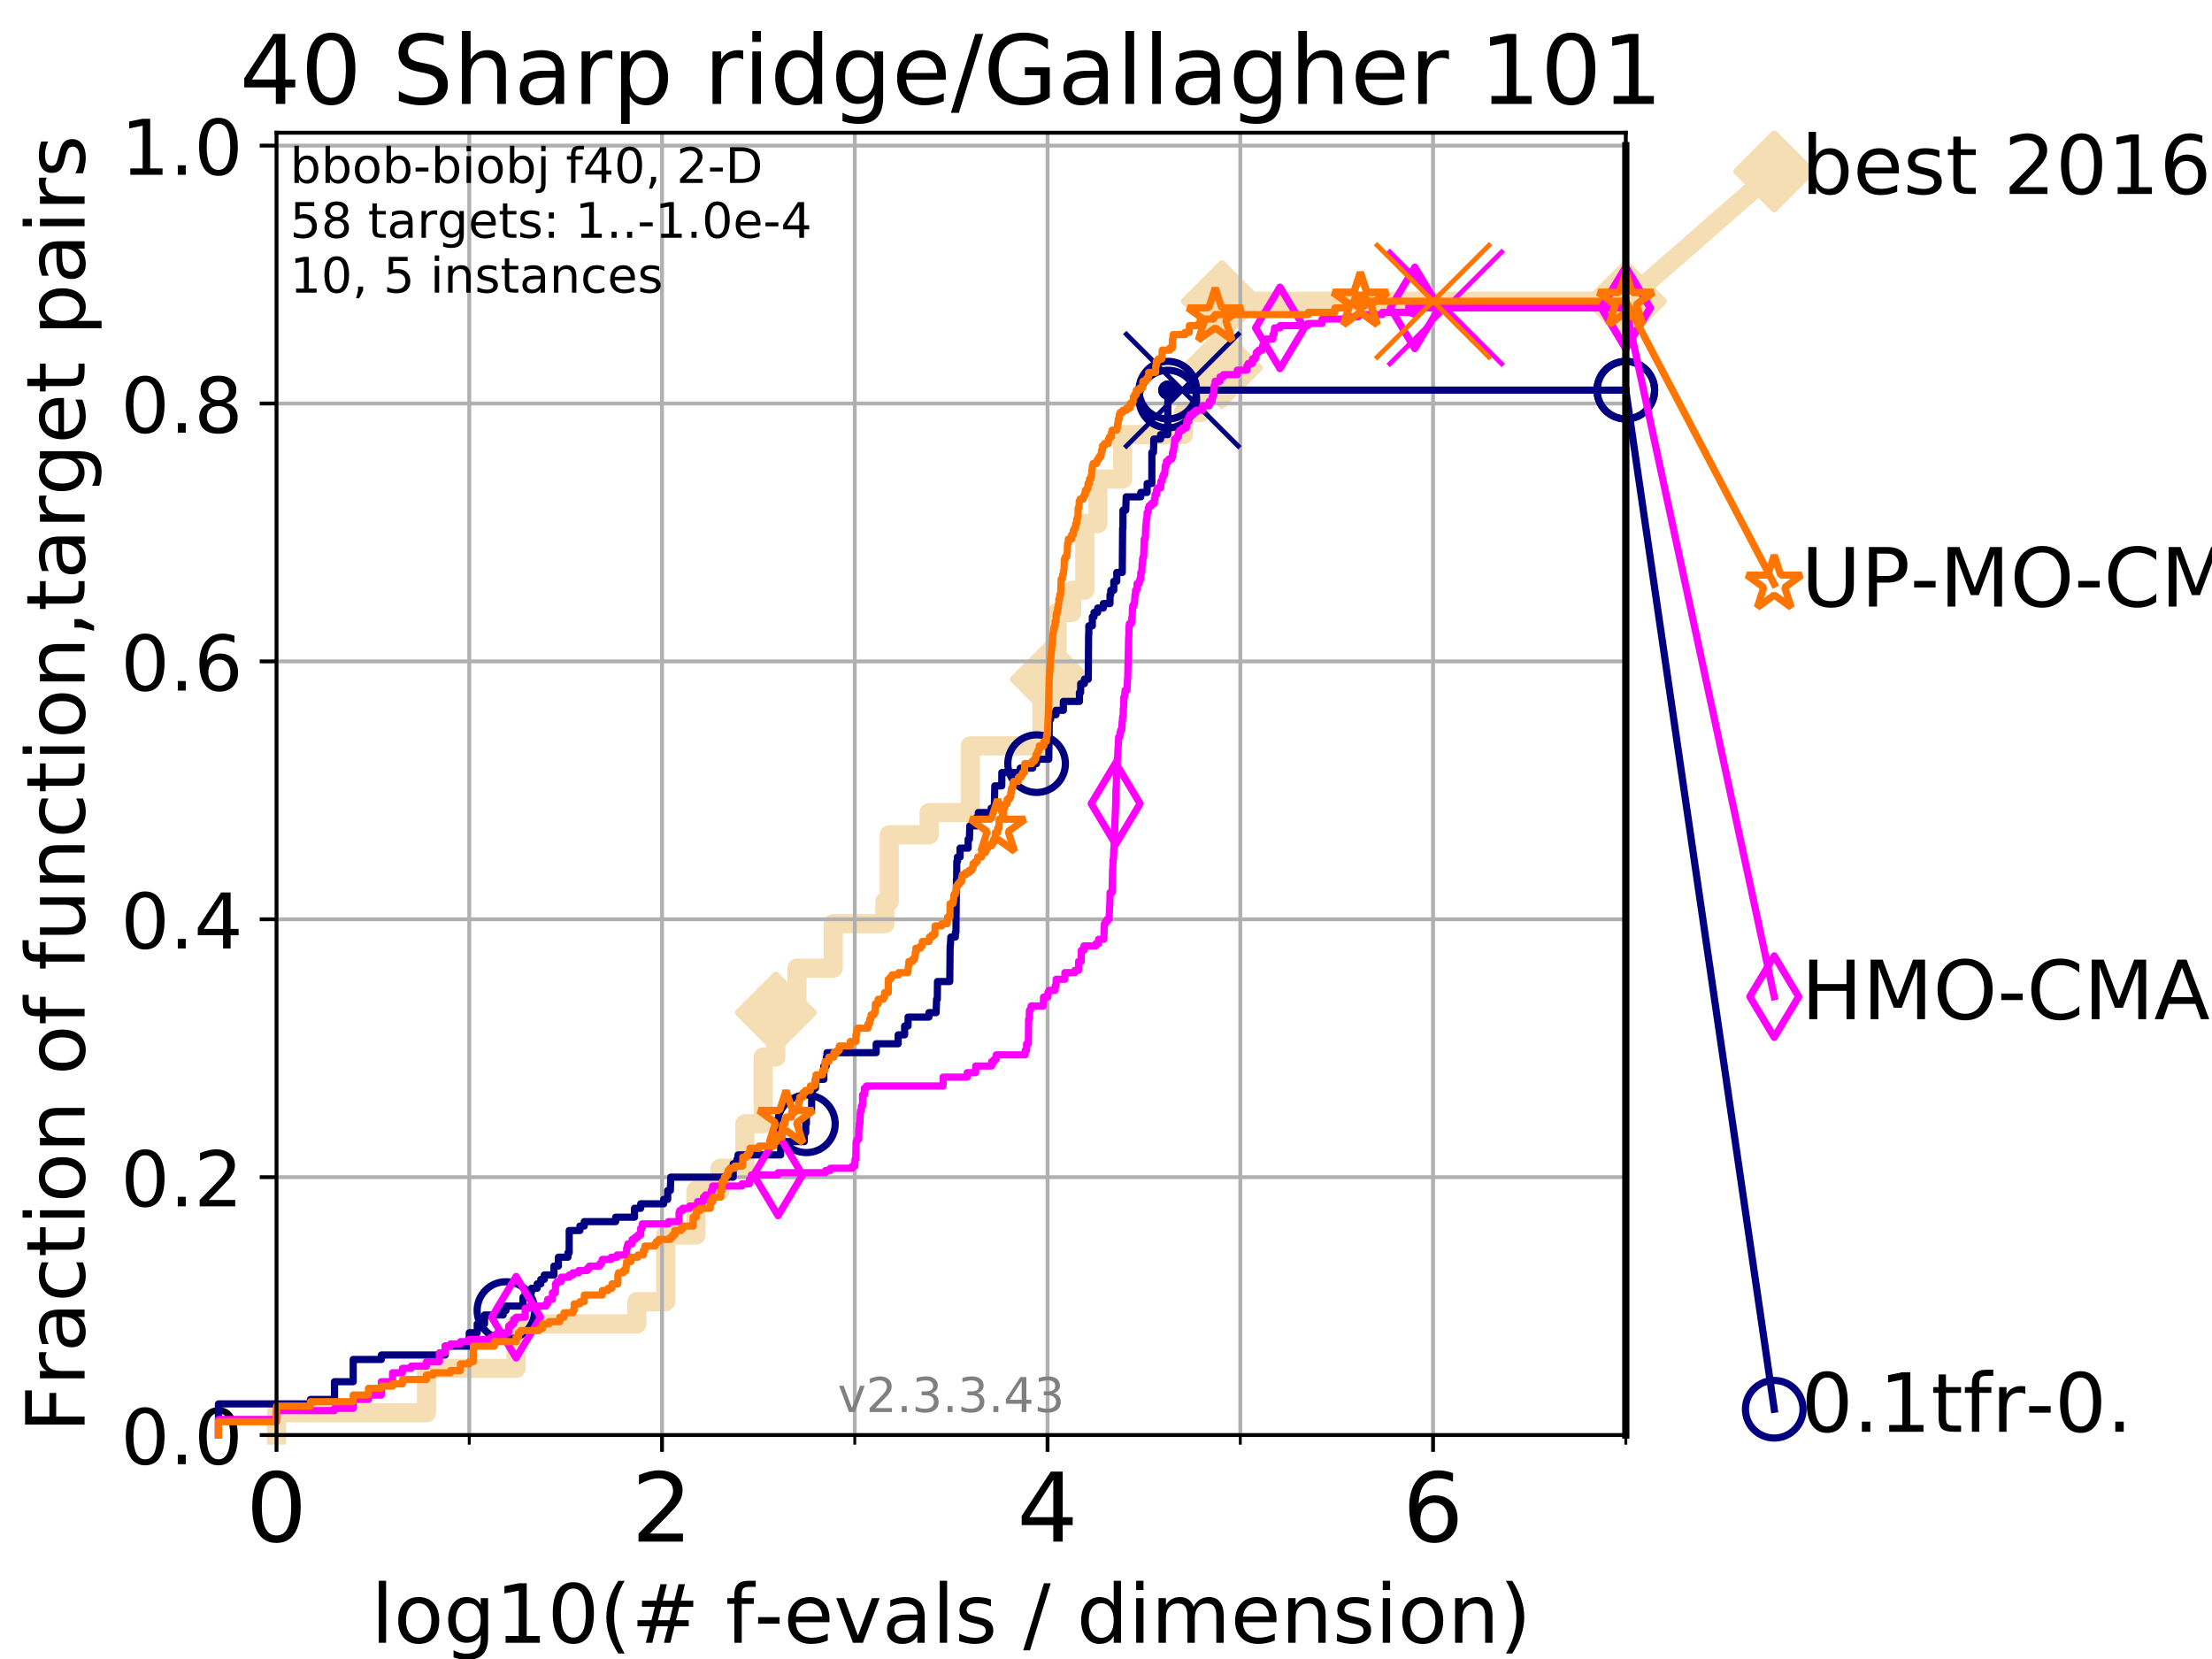 <?xml version="1.0" encoding="utf-8" standalone="no"?>
<!DOCTYPE svg PUBLIC "-//W3C//DTD SVG 1.1//EN"
  "http://www.w3.org/Graphics/SVG/1.1/DTD/svg11.dtd">
<!-- Created with matplotlib (https://matplotlib.org/) -->
<svg height="345.6pt" version="1.1" viewBox="0 0 460.8 345.6" width="460.8pt" xmlns="http://www.w3.org/2000/svg" xmlns:xlink="http://www.w3.org/1999/xlink">
 <defs>
  <style type="text/css">
*{stroke-linecap:butt;stroke-linejoin:round;}
  </style>
 </defs>
 <g id="figure_1">
  <g id="patch_1">
   <path d="M 0 345.6 
L 460.8 345.6 
L 460.8 0 
L 0 0 
z
" style="fill:#ffffff;"/>
  </g>
  <g id="axes_1">
   <g id="patch_2">
    <path d="M 57.6 298.944 
L 338.688 298.944 
L 338.688 27.648 
L 57.6 27.648 
z
" style="fill:#ffffff;"/>
   </g>
   <g id="line2d_1">
    <path d="M 57.6 298.944 
L 57.6 294.313 
L 88.847 294.313 
L 88.847 285.05 
L 107.515 285.05 
L 107.515 275.788 
L 132.66 275.788 
L 132.66 271.157 
L 138.678 271.157 
L 138.678 257.263 
L 144.982 257.263 
L 144.982 248.001 
L 149.999 248.001 
L 149.999 243.37 
L 155.168 243.37 
L 155.168 234.107 
L 158.994 234.107 
L 158.994 220.214 
L 161.623 220.214 
L 161.623 210.951 
L 166.031 210.951 
L 166.031 201.689 
L 173.576 201.689 
L 173.576 192.426 
L 184.34 192.426 
L 184.34 187.795 
L 185.253 187.795 
L 185.253 173.901 
L 193.558 173.901 
L 193.558 169.27 
L 202.144 169.27 
L 202.144 155.377 
L 217.045 155.377 
L 217.045 146.114 
L 218.899 146.114 
L 218.899 141.483 
L 220.218 141.483 
L 220.218 127.589 
L 223.256 127.589 
L 223.256 122.958 
L 225.98 122.958 
L 225.98 109.065 
L 228.717 109.065 
L 228.717 99.802 
L 233.863 99.802 
L 233.863 90.54 
L 246.544 90.54 
L 246.544 85.909 
L 250.153 85.909 
L 250.153 76.646 
L 254.536 76.646 
L 254.536 62.753 
L 338.688 62.753 
" style="fill:none;stroke:#f5deb3;stroke-linecap:square;stroke-width:4;"/>
   </g>
   <g id="line2d_2">
    <defs>
     <path d="M 0 7.778 
L 7.778 0 
L 0 -7.778 
L -7.778 0 
z
" id="m9a32014243" style="stroke:#f5deb3;stroke-linejoin:miter;stroke-width:1.5;"/>
    </defs>
    <g>
     <use style="fill:#f5deb3;stroke:#f5deb3;stroke-linejoin:miter;stroke-width:1.5;" x="161.623" xlink:href="#m9a32014243" y="210.951"/>
     <use style="fill:#f5deb3;stroke:#f5deb3;stroke-linejoin:miter;stroke-width:1.5;" x="218.899" xlink:href="#m9a32014243" y="141.483"/>
     <use style="fill:#f5deb3;stroke:#f5deb3;stroke-linejoin:miter;stroke-width:1.5;" x="254.536" xlink:href="#m9a32014243" y="76.646"/>
     <use style="fill:#f5deb3;stroke:#f5deb3;stroke-linejoin:miter;stroke-width:1.5;" x="254.536" xlink:href="#m9a32014243" y="62.753"/>
     <use style="fill:#f5deb3;stroke:#f5deb3;stroke-linejoin:miter;stroke-width:1.5;" x="338.688" xlink:href="#m9a32014243" y="62.753"/>
    </g>
   </g>
   <g id="line2d_3">
    <path style="fill:none;stroke:#f5deb3;stroke-linecap:square;stroke-width:4;"/>
    <g/>
   </g>
   <g id="line2d_4">
    <path d="M 338.688 62.753 
L 369.608 35.706 
" style="fill:none;stroke:#f5deb3;stroke-linecap:square;stroke-width:4;"/>
    <g>
     <use style="fill:#f5deb3;stroke:#f5deb3;stroke-linejoin:miter;stroke-width:1.5;" x="338.688" xlink:href="#m9a32014243" y="62.753"/>
     <use style="fill:#f5deb3;stroke:#f5deb3;stroke-linejoin:miter;stroke-width:1.5;" x="369.608" xlink:href="#m9a32014243" y="35.706"/>
    </g>
   </g>
   <g id="matplotlib.axis_1">
    <g id="xtick_1">
     <g id="line2d_5">
      <path clip-path="url(#p274f3f94fe)" d="M 57.6 298.944 
L 57.6 27.648 
" style="fill:none;stroke:#b0b0b0;stroke-linecap:square;stroke-width:0.8;"/>
     </g>
     <g id="line2d_6">
      <defs>
       <path d="M 0 0 
L 0 3.5 
" id="m93eb6c15cc" style="stroke:#000000;stroke-width:0.8;"/>
      </defs>
      <g>
       <use style="stroke:#000000;stroke-width:0.8;" x="57.6" xlink:href="#m93eb6c15cc" y="298.944"/>
      </g>
     </g>
     <g id="text_1">
      <!-- 0 -->
      <defs>
       <path d="M 31.781 66.406 
Q 24.172 66.406 20.328 58.906 
Q 16.5 51.422 16.5 36.375 
Q 16.5 21.391 20.328 13.891 
Q 24.172 6.391 31.781 6.391 
Q 39.453 6.391 43.281 13.891 
Q 47.125 21.391 47.125 36.375 
Q 47.125 51.422 43.281 58.906 
Q 39.453 66.406 31.781 66.406 
z
M 31.781 74.219 
Q 44.047 74.219 50.516 64.516 
Q 56.984 54.828 56.984 36.375 
Q 56.984 17.969 50.516 8.266 
Q 44.047 -1.422 31.781 -1.422 
Q 19.531 -1.422 13.062 8.266 
Q 6.594 17.969 6.594 36.375 
Q 6.594 54.828 13.062 64.516 
Q 19.531 74.219 31.781 74.219 
z
" id="DejaVuSans-48"/>
      </defs>
      <g transform="translate(51.237 321.141)scale(0.2 -0.2)">
       <use xlink:href="#DejaVuSans-48"/>
      </g>
     </g>
    </g>
    <g id="xtick_2">
     <g id="line2d_7">
      <path clip-path="url(#p274f3f94fe)" d="M 137.911 298.944 
L 137.911 27.648 
" style="fill:none;stroke:#b0b0b0;stroke-linecap:square;stroke-width:0.8;"/>
     </g>
     <g id="line2d_8">
      <g>
       <use style="stroke:#000000;stroke-width:0.8;" x="137.911" xlink:href="#m93eb6c15cc" y="298.944"/>
      </g>
     </g>
     <g id="text_2">
      <!-- 2 -->
      <defs>
       <path d="M 19.188 8.297 
L 53.609 8.297 
L 53.609 0 
L 7.328 0 
L 7.328 8.297 
Q 12.938 14.109 22.625 23.891 
Q 32.328 33.688 34.812 36.531 
Q 39.547 41.844 41.422 45.531 
Q 43.312 49.219 43.312 52.781 
Q 43.312 58.594 39.234 62.25 
Q 35.156 65.922 28.609 65.922 
Q 23.969 65.922 18.812 64.312 
Q 13.672 62.703 7.812 59.422 
L 7.812 69.391 
Q 13.766 71.781 18.938 73 
Q 24.125 74.219 28.422 74.219 
Q 39.75 74.219 46.484 68.547 
Q 53.219 62.891 53.219 53.422 
Q 53.219 48.922 51.531 44.891 
Q 49.859 40.875 45.406 35.406 
Q 44.188 33.984 37.641 27.219 
Q 31.109 20.453 19.188 8.297 
z
" id="DejaVuSans-50"/>
      </defs>
      <g transform="translate(131.548 321.141)scale(0.2 -0.2)">
       <use xlink:href="#DejaVuSans-50"/>
      </g>
     </g>
    </g>
    <g id="xtick_3">
     <g id="line2d_9">
      <path clip-path="url(#p274f3f94fe)" d="M 218.222 298.944 
L 218.222 27.648 
" style="fill:none;stroke:#b0b0b0;stroke-linecap:square;stroke-width:0.8;"/>
     </g>
     <g id="line2d_10">
      <g>
       <use style="stroke:#000000;stroke-width:0.8;" x="218.222" xlink:href="#m93eb6c15cc" y="298.944"/>
      </g>
     </g>
     <g id="text_3">
      <!-- 4 -->
      <defs>
       <path d="M 37.797 64.312 
L 12.891 25.391 
L 37.797 25.391 
z
M 35.203 72.906 
L 47.609 72.906 
L 47.609 25.391 
L 58.016 25.391 
L 58.016 17.188 
L 47.609 17.188 
L 47.609 0 
L 37.797 0 
L 37.797 17.188 
L 4.891 17.188 
L 4.891 26.703 
z
" id="DejaVuSans-52"/>
      </defs>
      <g transform="translate(211.859 321.141)scale(0.2 -0.2)">
       <use xlink:href="#DejaVuSans-52"/>
      </g>
     </g>
    </g>
    <g id="xtick_4">
     <g id="line2d_11">
      <path clip-path="url(#p274f3f94fe)" d="M 298.533 298.944 
L 298.533 27.648 
" style="fill:none;stroke:#b0b0b0;stroke-linecap:square;stroke-width:0.8;"/>
     </g>
     <g id="line2d_12">
      <g>
       <use style="stroke:#000000;stroke-width:0.8;" x="298.533" xlink:href="#m93eb6c15cc" y="298.944"/>
      </g>
     </g>
     <g id="text_4">
      <!-- 6 -->
      <defs>
       <path d="M 33.016 40.375 
Q 26.375 40.375 22.484 35.828 
Q 18.609 31.297 18.609 23.391 
Q 18.609 15.531 22.484 10.953 
Q 26.375 6.391 33.016 6.391 
Q 39.656 6.391 43.531 10.953 
Q 47.406 15.531 47.406 23.391 
Q 47.406 31.297 43.531 35.828 
Q 39.656 40.375 33.016 40.375 
z
M 52.594 71.297 
L 52.594 62.312 
Q 48.875 64.062 45.094 64.984 
Q 41.312 65.922 37.594 65.922 
Q 27.828 65.922 22.672 59.328 
Q 17.531 52.734 16.797 39.406 
Q 19.672 43.656 24.016 45.922 
Q 28.375 48.188 33.594 48.188 
Q 44.578 48.188 50.953 41.516 
Q 57.328 34.859 57.328 23.391 
Q 57.328 12.156 50.688 5.359 
Q 44.047 -1.422 33.016 -1.422 
Q 20.359 -1.422 13.672 8.266 
Q 6.984 17.969 6.984 36.375 
Q 6.984 53.656 15.188 63.938 
Q 23.391 74.219 37.203 74.219 
Q 40.922 74.219 44.703 73.484 
Q 48.484 72.75 52.594 71.297 
z
" id="DejaVuSans-54"/>
      </defs>
      <g transform="translate(292.17 321.141)scale(0.2 -0.2)">
       <use xlink:href="#DejaVuSans-54"/>
      </g>
     </g>
    </g>
    <g id="xtick_5">
     <g id="line2d_13">
      <path clip-path="url(#p274f3f94fe)" d="M 97.755 298.944 
L 97.755 27.648 
" style="fill:none;stroke:#b0b0b0;stroke-linecap:square;stroke-width:0.8;"/>
     </g>
     <g id="line2d_14">
      <defs>
       <path d="M 0 0 
L 0 2 
" id="mda8c4528c3" style="stroke:#000000;stroke-width:0.6;"/>
      </defs>
      <g>
       <use style="stroke:#000000;stroke-width:0.6;" x="97.755" xlink:href="#mda8c4528c3" y="298.944"/>
      </g>
     </g>
    </g>
    <g id="xtick_6">
     <g id="line2d_15">
      <path clip-path="url(#p274f3f94fe)" d="M 178.066 298.944 
L 178.066 27.648 
" style="fill:none;stroke:#b0b0b0;stroke-linecap:square;stroke-width:0.8;"/>
     </g>
     <g id="line2d_16">
      <g>
       <use style="stroke:#000000;stroke-width:0.6;" x="178.066" xlink:href="#mda8c4528c3" y="298.944"/>
      </g>
     </g>
    </g>
    <g id="xtick_7">
     <g id="line2d_17">
      <path clip-path="url(#p274f3f94fe)" d="M 258.377 298.944 
L 258.377 27.648 
" style="fill:none;stroke:#b0b0b0;stroke-linecap:square;stroke-width:0.8;"/>
     </g>
     <g id="line2d_18">
      <g>
       <use style="stroke:#000000;stroke-width:0.6;" x="258.377" xlink:href="#mda8c4528c3" y="298.944"/>
      </g>
     </g>
    </g>
    <g id="xtick_8">
     <g id="line2d_19">
      <path clip-path="url(#p274f3f94fe)" d="M 338.688 298.944 
L 338.688 27.648 
" style="fill:none;stroke:#b0b0b0;stroke-linecap:square;stroke-width:0.8;"/>
     </g>
     <g id="line2d_20">
      <g>
       <use style="stroke:#000000;stroke-width:0.6;" x="338.688" xlink:href="#mda8c4528c3" y="298.944"/>
      </g>
     </g>
    </g>
    <g id="text_5">
     <!-- log10(# f-evals / dimension) -->
     <defs>
      <path d="M 9.422 75.984 
L 18.406 75.984 
L 18.406 0 
L 9.422 0 
z
" id="DejaVuSans-108"/>
      <path d="M 30.609 48.391 
Q 23.391 48.391 19.188 42.75 
Q 14.984 37.109 14.984 27.297 
Q 14.984 17.484 19.156 11.844 
Q 23.344 6.203 30.609 6.203 
Q 37.797 6.203 41.984 11.859 
Q 46.188 17.531 46.188 27.297 
Q 46.188 37.016 41.984 42.703 
Q 37.797 48.391 30.609 48.391 
z
M 30.609 56 
Q 42.328 56 49.016 48.375 
Q 55.719 40.766 55.719 27.297 
Q 55.719 13.875 49.016 6.219 
Q 42.328 -1.422 30.609 -1.422 
Q 18.844 -1.422 12.172 6.219 
Q 5.516 13.875 5.516 27.297 
Q 5.516 40.766 12.172 48.375 
Q 18.844 56 30.609 56 
z
" id="DejaVuSans-111"/>
      <path d="M 45.406 27.984 
Q 45.406 37.75 41.375 43.109 
Q 37.359 48.484 30.078 48.484 
Q 22.859 48.484 18.828 43.109 
Q 14.797 37.75 14.797 27.984 
Q 14.797 18.266 18.828 12.891 
Q 22.859 7.516 30.078 7.516 
Q 37.359 7.516 41.375 12.891 
Q 45.406 18.266 45.406 27.984 
z
M 54.391 6.781 
Q 54.391 -7.172 48.188 -13.984 
Q 42 -20.797 29.203 -20.797 
Q 24.469 -20.797 20.266 -20.094 
Q 16.062 -19.391 12.109 -17.922 
L 12.109 -9.188 
Q 16.062 -11.328 19.922 -12.344 
Q 23.781 -13.375 27.781 -13.375 
Q 36.625 -13.375 41.016 -8.766 
Q 45.406 -4.156 45.406 5.172 
L 45.406 9.625 
Q 42.625 4.781 38.281 2.391 
Q 33.938 0 27.875 0 
Q 17.828 0 11.672 7.656 
Q 5.516 15.328 5.516 27.984 
Q 5.516 40.672 11.672 48.328 
Q 17.828 56 27.875 56 
Q 33.938 56 38.281 53.609 
Q 42.625 51.219 45.406 46.391 
L 45.406 54.688 
L 54.391 54.688 
z
" id="DejaVuSans-103"/>
      <path d="M 12.406 8.297 
L 28.516 8.297 
L 28.516 63.922 
L 10.984 60.406 
L 10.984 69.391 
L 28.422 72.906 
L 38.281 72.906 
L 38.281 8.297 
L 54.391 8.297 
L 54.391 0 
L 12.406 0 
z
" id="DejaVuSans-49"/>
      <path d="M 31 75.875 
Q 24.469 64.656 21.281 53.656 
Q 18.109 42.672 18.109 31.391 
Q 18.109 20.125 21.312 9.062 
Q 24.516 -2 31 -13.188 
L 23.188 -13.188 
Q 15.875 -1.703 12.234 9.375 
Q 8.594 20.453 8.594 31.391 
Q 8.594 42.281 12.203 53.312 
Q 15.828 64.359 23.188 75.875 
z
" id="DejaVuSans-40"/>
      <path d="M 51.125 44 
L 36.922 44 
L 32.812 27.688 
L 47.125 27.688 
z
M 43.797 71.781 
L 38.719 51.516 
L 52.984 51.516 
L 58.109 71.781 
L 65.922 71.781 
L 60.891 51.516 
L 76.125 51.516 
L 76.125 44 
L 58.984 44 
L 54.984 27.688 
L 70.516 27.688 
L 70.516 20.219 
L 53.078 20.219 
L 48 0 
L 40.188 0 
L 45.219 20.219 
L 30.906 20.219 
L 25.875 0 
L 18.016 0 
L 23.094 20.219 
L 7.719 20.219 
L 7.719 27.688 
L 24.906 27.688 
L 29 44 
L 13.281 44 
L 13.281 51.516 
L 30.906 51.516 
L 35.891 71.781 
z
" id="DejaVuSans-35"/>
      <path id="DejaVuSans-32"/>
      <path d="M 37.109 75.984 
L 37.109 68.5 
L 28.516 68.5 
Q 23.688 68.5 21.797 66.547 
Q 19.922 64.594 19.922 59.516 
L 19.922 54.688 
L 34.719 54.688 
L 34.719 47.703 
L 19.922 47.703 
L 19.922 0 
L 10.891 0 
L 10.891 47.703 
L 2.297 47.703 
L 2.297 54.688 
L 10.891 54.688 
L 10.891 58.5 
Q 10.891 67.625 15.141 71.797 
Q 19.391 75.984 28.609 75.984 
z
" id="DejaVuSans-102"/>
      <path d="M 4.891 31.391 
L 31.203 31.391 
L 31.203 23.391 
L 4.891 23.391 
z
" id="DejaVuSans-45"/>
      <path d="M 56.203 29.594 
L 56.203 25.203 
L 14.891 25.203 
Q 15.484 15.922 20.484 11.062 
Q 25.484 6.203 34.422 6.203 
Q 39.594 6.203 44.453 7.469 
Q 49.312 8.734 54.109 11.281 
L 54.109 2.781 
Q 49.266 0.734 44.188 -0.344 
Q 39.109 -1.422 33.891 -1.422 
Q 20.797 -1.422 13.156 6.188 
Q 5.516 13.812 5.516 26.812 
Q 5.516 40.234 12.766 48.109 
Q 20.016 56 32.328 56 
Q 43.359 56 49.781 48.891 
Q 56.203 41.797 56.203 29.594 
z
M 47.219 32.234 
Q 47.125 39.594 43.094 43.984 
Q 39.062 48.391 32.422 48.391 
Q 24.906 48.391 20.391 44.141 
Q 15.875 39.891 15.188 32.172 
z
" id="DejaVuSans-101"/>
      <path d="M 2.984 54.688 
L 12.5 54.688 
L 29.594 8.797 
L 46.688 54.688 
L 56.203 54.688 
L 35.688 0 
L 23.484 0 
z
" id="DejaVuSans-118"/>
      <path d="M 34.281 27.484 
Q 23.391 27.484 19.188 25 
Q 14.984 22.516 14.984 16.5 
Q 14.984 11.719 18.141 8.906 
Q 21.297 6.109 26.703 6.109 
Q 34.188 6.109 38.703 11.406 
Q 43.219 16.703 43.219 25.484 
L 43.219 27.484 
z
M 52.203 31.203 
L 52.203 0 
L 43.219 0 
L 43.219 8.297 
Q 40.141 3.328 35.547 0.953 
Q 30.953 -1.422 24.312 -1.422 
Q 15.922 -1.422 10.953 3.297 
Q 6 8.016 6 15.922 
Q 6 25.141 12.172 29.828 
Q 18.359 34.516 30.609 34.516 
L 43.219 34.516 
L 43.219 35.406 
Q 43.219 41.609 39.141 45 
Q 35.062 48.391 27.688 48.391 
Q 23 48.391 18.547 47.266 
Q 14.109 46.141 10.016 43.891 
L 10.016 52.203 
Q 14.938 54.109 19.578 55.047 
Q 24.219 56 28.609 56 
Q 40.484 56 46.344 49.844 
Q 52.203 43.703 52.203 31.203 
z
" id="DejaVuSans-97"/>
      <path d="M 44.281 53.078 
L 44.281 44.578 
Q 40.484 46.531 36.375 47.5 
Q 32.281 48.484 27.875 48.484 
Q 21.188 48.484 17.844 46.438 
Q 14.5 44.391 14.5 40.281 
Q 14.5 37.156 16.891 35.375 
Q 19.281 33.594 26.516 31.984 
L 29.594 31.297 
Q 39.156 29.25 43.188 25.516 
Q 47.219 21.781 47.219 15.094 
Q 47.219 7.469 41.188 3.016 
Q 35.156 -1.422 24.609 -1.422 
Q 20.219 -1.422 15.453 -0.562 
Q 10.688 0.297 5.422 2 
L 5.422 11.281 
Q 10.406 8.688 15.234 7.391 
Q 20.062 6.109 24.812 6.109 
Q 31.156 6.109 34.562 8.281 
Q 37.984 10.453 37.984 14.406 
Q 37.984 18.062 35.516 20.016 
Q 33.062 21.969 24.703 23.781 
L 21.578 24.516 
Q 13.234 26.266 9.516 29.906 
Q 5.812 33.547 5.812 39.891 
Q 5.812 47.609 11.281 51.797 
Q 16.75 56 26.812 56 
Q 31.781 56 36.172 55.266 
Q 40.578 54.547 44.281 53.078 
z
" id="DejaVuSans-115"/>
      <path d="M 25.391 72.906 
L 33.688 72.906 
L 8.297 -9.281 
L 0 -9.281 
z
" id="DejaVuSans-47"/>
      <path d="M 45.406 46.391 
L 45.406 75.984 
L 54.391 75.984 
L 54.391 0 
L 45.406 0 
L 45.406 8.203 
Q 42.578 3.328 38.25 0.953 
Q 33.938 -1.422 27.875 -1.422 
Q 17.969 -1.422 11.734 6.484 
Q 5.516 14.406 5.516 27.297 
Q 5.516 40.188 11.734 48.094 
Q 17.969 56 27.875 56 
Q 33.938 56 38.25 53.625 
Q 42.578 51.266 45.406 46.391 
z
M 14.797 27.297 
Q 14.797 17.391 18.875 11.75 
Q 22.953 6.109 30.078 6.109 
Q 37.203 6.109 41.297 11.75 
Q 45.406 17.391 45.406 27.297 
Q 45.406 37.203 41.297 42.844 
Q 37.203 48.484 30.078 48.484 
Q 22.953 48.484 18.875 42.844 
Q 14.797 37.203 14.797 27.297 
z
" id="DejaVuSans-100"/>
      <path d="M 9.422 54.688 
L 18.406 54.688 
L 18.406 0 
L 9.422 0 
z
M 9.422 75.984 
L 18.406 75.984 
L 18.406 64.594 
L 9.422 64.594 
z
" id="DejaVuSans-105"/>
      <path d="M 52 44.188 
Q 55.375 50.25 60.062 53.125 
Q 64.75 56 71.094 56 
Q 79.641 56 84.281 50.016 
Q 88.922 44.047 88.922 33.016 
L 88.922 0 
L 79.891 0 
L 79.891 32.719 
Q 79.891 40.578 77.094 44.375 
Q 74.312 48.188 68.609 48.188 
Q 61.625 48.188 57.562 43.547 
Q 53.516 38.922 53.516 30.906 
L 53.516 0 
L 44.484 0 
L 44.484 32.719 
Q 44.484 40.625 41.703 44.406 
Q 38.922 48.188 33.109 48.188 
Q 26.219 48.188 22.156 43.531 
Q 18.109 38.875 18.109 30.906 
L 18.109 0 
L 9.078 0 
L 9.078 54.688 
L 18.109 54.688 
L 18.109 46.188 
Q 21.188 51.219 25.484 53.609 
Q 29.781 56 35.688 56 
Q 41.656 56 45.828 52.969 
Q 50 49.953 52 44.188 
z
" id="DejaVuSans-109"/>
      <path d="M 54.891 33.016 
L 54.891 0 
L 45.906 0 
L 45.906 32.719 
Q 45.906 40.484 42.875 44.328 
Q 39.844 48.188 33.797 48.188 
Q 26.516 48.188 22.312 43.547 
Q 18.109 38.922 18.109 30.906 
L 18.109 0 
L 9.078 0 
L 9.078 54.688 
L 18.109 54.688 
L 18.109 46.188 
Q 21.344 51.125 25.703 53.562 
Q 30.078 56 35.797 56 
Q 45.219 56 50.047 50.172 
Q 54.891 44.344 54.891 33.016 
z
" id="DejaVuSans-110"/>
      <path d="M 8.016 75.875 
L 15.828 75.875 
Q 23.141 64.359 26.781 53.312 
Q 30.422 42.281 30.422 31.391 
Q 30.422 20.453 26.781 9.375 
Q 23.141 -1.703 15.828 -13.188 
L 8.016 -13.188 
Q 14.5 -2 17.703 9.062 
Q 20.906 20.125 20.906 31.391 
Q 20.906 42.672 17.703 53.656 
Q 14.5 64.656 8.016 75.875 
z
" id="DejaVuSans-41"/>
     </defs>
     <g transform="translate(77.303 342.218)scale(0.17 -0.17)">
      <use xlink:href="#DejaVuSans-108"/>
      <use x="27.783" xlink:href="#DejaVuSans-111"/>
      <use x="88.965" xlink:href="#DejaVuSans-103"/>
      <use x="152.441" xlink:href="#DejaVuSans-49"/>
      <use x="216.064" xlink:href="#DejaVuSans-48"/>
      <use x="279.688" xlink:href="#DejaVuSans-40"/>
      <use x="318.701" xlink:href="#DejaVuSans-35"/>
      <use x="402.49" xlink:href="#DejaVuSans-32"/>
      <use x="434.277" xlink:href="#DejaVuSans-102"/>
      <use x="469.404" xlink:href="#DejaVuSans-45"/>
      <use x="505.488" xlink:href="#DejaVuSans-101"/>
      <use x="567.012" xlink:href="#DejaVuSans-118"/>
      <use x="626.191" xlink:href="#DejaVuSans-97"/>
      <use x="687.471" xlink:href="#DejaVuSans-108"/>
      <use x="715.254" xlink:href="#DejaVuSans-115"/>
      <use x="767.354" xlink:href="#DejaVuSans-32"/>
      <use x="799.141" xlink:href="#DejaVuSans-47"/>
      <use x="832.832" xlink:href="#DejaVuSans-32"/>
      <use x="864.619" xlink:href="#DejaVuSans-100"/>
      <use x="928.096" xlink:href="#DejaVuSans-105"/>
      <use x="955.879" xlink:href="#DejaVuSans-109"/>
      <use x="1053.291" xlink:href="#DejaVuSans-101"/>
      <use x="1114.814" xlink:href="#DejaVuSans-110"/>
      <use x="1178.193" xlink:href="#DejaVuSans-115"/>
      <use x="1230.293" xlink:href="#DejaVuSans-105"/>
      <use x="1258.076" xlink:href="#DejaVuSans-111"/>
      <use x="1319.258" xlink:href="#DejaVuSans-110"/>
      <use x="1382.637" xlink:href="#DejaVuSans-41"/>
     </g>
    </g>
   </g>
   <g id="matplotlib.axis_2">
    <g id="ytick_1">
     <g id="line2d_21">
      <path clip-path="url(#p274f3f94fe)" d="M 57.6 298.944 
L 338.688 298.944 
" style="fill:none;stroke:#b0b0b0;stroke-linecap:square;stroke-width:0.8;"/>
     </g>
     <g id="line2d_22">
      <defs>
       <path d="M 0 0 
L -3.5 0 
" id="md58600438f" style="stroke:#000000;stroke-width:0.8;"/>
      </defs>
      <g>
       <use style="stroke:#000000;stroke-width:0.8;" x="57.6" xlink:href="#md58600438f" y="298.944"/>
      </g>
     </g>
     <g id="text_6">
      <!-- 0.0 -->
      <defs>
       <path d="M 10.688 12.406 
L 21 12.406 
L 21 0 
L 10.688 0 
z
" id="DejaVuSans-46"/>
      </defs>
      <g transform="translate(25.155 305.023)scale(0.16 -0.16)">
       <use xlink:href="#DejaVuSans-48"/>
       <use x="63.623" xlink:href="#DejaVuSans-46"/>
       <use x="95.41" xlink:href="#DejaVuSans-48"/>
      </g>
     </g>
    </g>
    <g id="ytick_2">
     <g id="line2d_23">
      <path clip-path="url(#p274f3f94fe)" d="M 57.6 245.222 
L 338.688 245.222 
" style="fill:none;stroke:#b0b0b0;stroke-linecap:square;stroke-width:0.8;"/>
     </g>
     <g id="line2d_24">
      <g>
       <use style="stroke:#000000;stroke-width:0.8;" x="57.6" xlink:href="#md58600438f" y="245.222"/>
      </g>
     </g>
     <g id="text_7">
      <!-- 0.2 -->
      <g transform="translate(25.155 251.301)scale(0.16 -0.16)">
       <use xlink:href="#DejaVuSans-48"/>
       <use x="63.623" xlink:href="#DejaVuSans-46"/>
       <use x="95.41" xlink:href="#DejaVuSans-50"/>
      </g>
     </g>
    </g>
    <g id="ytick_3">
     <g id="line2d_25">
      <path clip-path="url(#p274f3f94fe)" d="M 57.6 191.5 
L 338.688 191.5 
" style="fill:none;stroke:#b0b0b0;stroke-linecap:square;stroke-width:0.8;"/>
     </g>
     <g id="line2d_26">
      <g>
       <use style="stroke:#000000;stroke-width:0.8;" x="57.6" xlink:href="#md58600438f" y="191.5"/>
      </g>
     </g>
     <g id="text_8">
      <!-- 0.4 -->
      <g transform="translate(25.155 197.579)scale(0.16 -0.16)">
       <use xlink:href="#DejaVuSans-48"/>
       <use x="63.623" xlink:href="#DejaVuSans-46"/>
       <use x="95.41" xlink:href="#DejaVuSans-52"/>
      </g>
     </g>
    </g>
    <g id="ytick_4">
     <g id="line2d_27">
      <path clip-path="url(#p274f3f94fe)" d="M 57.6 137.778 
L 338.688 137.778 
" style="fill:none;stroke:#b0b0b0;stroke-linecap:square;stroke-width:0.8;"/>
     </g>
     <g id="line2d_28">
      <g>
       <use style="stroke:#000000;stroke-width:0.8;" x="57.6" xlink:href="#md58600438f" y="137.778"/>
      </g>
     </g>
     <g id="text_9">
      <!-- 0.6 -->
      <g transform="translate(25.155 143.857)scale(0.16 -0.16)">
       <use xlink:href="#DejaVuSans-48"/>
       <use x="63.623" xlink:href="#DejaVuSans-46"/>
       <use x="95.41" xlink:href="#DejaVuSans-54"/>
      </g>
     </g>
    </g>
    <g id="ytick_5">
     <g id="line2d_29">
      <path clip-path="url(#p274f3f94fe)" d="M 57.6 84.056 
L 338.688 84.056 
" style="fill:none;stroke:#b0b0b0;stroke-linecap:square;stroke-width:0.8;"/>
     </g>
     <g id="line2d_30">
      <g>
       <use style="stroke:#000000;stroke-width:0.8;" x="57.6" xlink:href="#md58600438f" y="84.056"/>
      </g>
     </g>
     <g id="text_10">
      <!-- 0.8 -->
      <defs>
       <path d="M 31.781 34.625 
Q 24.75 34.625 20.719 30.859 
Q 16.703 27.094 16.703 20.516 
Q 16.703 13.922 20.719 10.156 
Q 24.75 6.391 31.781 6.391 
Q 38.812 6.391 42.859 10.172 
Q 46.922 13.969 46.922 20.516 
Q 46.922 27.094 42.891 30.859 
Q 38.875 34.625 31.781 34.625 
z
M 21.922 38.812 
Q 15.578 40.375 12.031 44.719 
Q 8.5 49.078 8.5 55.328 
Q 8.5 64.062 14.719 69.141 
Q 20.953 74.219 31.781 74.219 
Q 42.672 74.219 48.875 69.141 
Q 55.078 64.062 55.078 55.328 
Q 55.078 49.078 51.531 44.719 
Q 48 40.375 41.703 38.812 
Q 48.828 37.156 52.797 32.312 
Q 56.781 27.484 56.781 20.516 
Q 56.781 9.906 50.312 4.234 
Q 43.844 -1.422 31.781 -1.422 
Q 19.734 -1.422 13.25 4.234 
Q 6.781 9.906 6.781 20.516 
Q 6.781 27.484 10.781 32.312 
Q 14.797 37.156 21.922 38.812 
z
M 18.312 54.391 
Q 18.312 48.734 21.844 45.562 
Q 25.391 42.391 31.781 42.391 
Q 38.141 42.391 41.719 45.562 
Q 45.312 48.734 45.312 54.391 
Q 45.312 60.062 41.719 63.234 
Q 38.141 66.406 31.781 66.406 
Q 25.391 66.406 21.844 63.234 
Q 18.312 60.062 18.312 54.391 
z
" id="DejaVuSans-56"/>
      </defs>
      <g transform="translate(25.155 90.135)scale(0.16 -0.16)">
       <use xlink:href="#DejaVuSans-48"/>
       <use x="63.623" xlink:href="#DejaVuSans-46"/>
       <use x="95.41" xlink:href="#DejaVuSans-56"/>
      </g>
     </g>
    </g>
    <g id="ytick_6">
     <g id="line2d_31">
      <path clip-path="url(#p274f3f94fe)" d="M 57.6 30.334 
L 338.688 30.334 
" style="fill:none;stroke:#b0b0b0;stroke-linecap:square;stroke-width:0.8;"/>
     </g>
     <g id="line2d_32">
      <g>
       <use style="stroke:#000000;stroke-width:0.8;" x="57.6" xlink:href="#md58600438f" y="30.334"/>
      </g>
     </g>
     <g id="text_11">
      <!-- 1.0 -->
      <g transform="translate(25.155 36.413)scale(0.16 -0.16)">
       <use xlink:href="#DejaVuSans-49"/>
       <use x="63.623" xlink:href="#DejaVuSans-46"/>
       <use x="95.41" xlink:href="#DejaVuSans-48"/>
      </g>
     </g>
    </g>
    <g id="text_12">
     <!-- Fraction of function,target pairs -->
     <defs>
      <path d="M 9.812 72.906 
L 51.703 72.906 
L 51.703 64.594 
L 19.672 64.594 
L 19.672 43.109 
L 48.578 43.109 
L 48.578 34.812 
L 19.672 34.812 
L 19.672 0 
L 9.812 0 
z
" id="DejaVuSans-70"/>
      <path d="M 41.109 46.297 
Q 39.594 47.172 37.812 47.578 
Q 36.031 48 33.891 48 
Q 26.266 48 22.188 43.047 
Q 18.109 38.094 18.109 28.812 
L 18.109 0 
L 9.078 0 
L 9.078 54.688 
L 18.109 54.688 
L 18.109 46.188 
Q 20.953 51.172 25.484 53.578 
Q 30.031 56 36.531 56 
Q 37.453 56 38.578 55.875 
Q 39.703 55.766 41.062 55.516 
z
" id="DejaVuSans-114"/>
      <path d="M 48.781 52.594 
L 48.781 44.188 
Q 44.969 46.297 41.141 47.344 
Q 37.312 48.391 33.406 48.391 
Q 24.656 48.391 19.812 42.844 
Q 14.984 37.312 14.984 27.297 
Q 14.984 17.281 19.812 11.734 
Q 24.656 6.203 33.406 6.203 
Q 37.312 6.203 41.141 7.25 
Q 44.969 8.297 48.781 10.406 
L 48.781 2.094 
Q 45.016 0.344 40.984 -0.531 
Q 36.969 -1.422 32.422 -1.422 
Q 20.062 -1.422 12.781 6.344 
Q 5.516 14.109 5.516 27.297 
Q 5.516 40.672 12.859 48.328 
Q 20.219 56 33.016 56 
Q 37.156 56 41.109 55.141 
Q 45.062 54.297 48.781 52.594 
z
" id="DejaVuSans-99"/>
      <path d="M 18.312 70.219 
L 18.312 54.688 
L 36.812 54.688 
L 36.812 47.703 
L 18.312 47.703 
L 18.312 18.016 
Q 18.312 11.328 20.141 9.422 
Q 21.969 7.516 27.594 7.516 
L 36.812 7.516 
L 36.812 0 
L 27.594 0 
Q 17.188 0 13.234 3.875 
Q 9.281 7.766 9.281 18.016 
L 9.281 47.703 
L 2.688 47.703 
L 2.688 54.688 
L 9.281 54.688 
L 9.281 70.219 
z
" id="DejaVuSans-116"/>
      <path d="M 8.5 21.578 
L 8.5 54.688 
L 17.484 54.688 
L 17.484 21.922 
Q 17.484 14.156 20.5 10.266 
Q 23.531 6.391 29.594 6.391 
Q 36.859 6.391 41.078 11.031 
Q 45.312 15.672 45.312 23.688 
L 45.312 54.688 
L 54.297 54.688 
L 54.297 0 
L 45.312 0 
L 45.312 8.406 
Q 42.047 3.422 37.719 1 
Q 33.406 -1.422 27.688 -1.422 
Q 18.266 -1.422 13.375 4.438 
Q 8.5 10.297 8.5 21.578 
z
M 31.109 56 
z
" id="DejaVuSans-117"/>
      <path d="M 11.719 12.406 
L 22.016 12.406 
L 22.016 4 
L 14.016 -11.625 
L 7.719 -11.625 
L 11.719 4 
z
" id="DejaVuSans-44"/>
      <path d="M 18.109 8.203 
L 18.109 -20.797 
L 9.078 -20.797 
L 9.078 54.688 
L 18.109 54.688 
L 18.109 46.391 
Q 20.953 51.266 25.266 53.625 
Q 29.594 56 35.594 56 
Q 45.562 56 51.781 48.094 
Q 58.016 40.188 58.016 27.297 
Q 58.016 14.406 51.781 6.484 
Q 45.562 -1.422 35.594 -1.422 
Q 29.594 -1.422 25.266 0.953 
Q 20.953 3.328 18.109 8.203 
z
M 48.688 27.297 
Q 48.688 37.203 44.609 42.844 
Q 40.531 48.484 33.406 48.484 
Q 26.266 48.484 22.188 42.844 
Q 18.109 37.203 18.109 27.297 
Q 18.109 17.391 22.188 11.75 
Q 26.266 6.109 33.406 6.109 
Q 40.531 6.109 44.609 11.75 
Q 48.688 17.391 48.688 27.297 
z
" id="DejaVuSans-112"/>
     </defs>
     <g transform="translate(17.62 298.435)rotate(-90)scale(0.17 -0.17)">
      <use xlink:href="#DejaVuSans-70"/>
      <use x="57.41" xlink:href="#DejaVuSans-114"/>
      <use x="98.523" xlink:href="#DejaVuSans-97"/>
      <use x="159.803" xlink:href="#DejaVuSans-99"/>
      <use x="214.783" xlink:href="#DejaVuSans-116"/>
      <use x="253.992" xlink:href="#DejaVuSans-105"/>
      <use x="281.775" xlink:href="#DejaVuSans-111"/>
      <use x="342.957" xlink:href="#DejaVuSans-110"/>
      <use x="406.336" xlink:href="#DejaVuSans-32"/>
      <use x="438.123" xlink:href="#DejaVuSans-111"/>
      <use x="499.305" xlink:href="#DejaVuSans-102"/>
      <use x="534.51" xlink:href="#DejaVuSans-32"/>
      <use x="566.297" xlink:href="#DejaVuSans-102"/>
      <use x="601.502" xlink:href="#DejaVuSans-117"/>
      <use x="664.881" xlink:href="#DejaVuSans-110"/>
      <use x="728.26" xlink:href="#DejaVuSans-99"/>
      <use x="783.24" xlink:href="#DejaVuSans-116"/>
      <use x="822.449" xlink:href="#DejaVuSans-105"/>
      <use x="850.232" xlink:href="#DejaVuSans-111"/>
      <use x="911.414" xlink:href="#DejaVuSans-110"/>
      <use x="974.793" xlink:href="#DejaVuSans-44"/>
      <use x="1006.58" xlink:href="#DejaVuSans-116"/>
      <use x="1045.789" xlink:href="#DejaVuSans-97"/>
      <use x="1107.068" xlink:href="#DejaVuSans-114"/>
      <use x="1148.166" xlink:href="#DejaVuSans-103"/>
      <use x="1211.643" xlink:href="#DejaVuSans-101"/>
      <use x="1273.166" xlink:href="#DejaVuSans-116"/>
      <use x="1312.375" xlink:href="#DejaVuSans-32"/>
      <use x="1344.162" xlink:href="#DejaVuSans-112"/>
      <use x="1407.639" xlink:href="#DejaVuSans-97"/>
      <use x="1468.918" xlink:href="#DejaVuSans-105"/>
      <use x="1496.701" xlink:href="#DejaVuSans-114"/>
      <use x="1537.814" xlink:href="#DejaVuSans-115"/>
     </g>
    </g>
   </g>
   <g id="line2d_33">
    <defs>
     <path d="M 0 1.5 
C 0.398 1.5 0.779 1.342 1.061 1.061 
C 1.342 0.779 1.5 0.398 1.5 0 
C 1.5 -0.398 1.342 -0.779 1.061 -1.061 
C 0.779 -1.342 0.398 -1.5 0 -1.5 
C -0.398 -1.5 -0.779 -1.342 -1.061 -1.061 
C -1.342 -0.779 -1.5 -0.398 -1.5 0 
C -1.5 0.398 -1.342 0.779 -1.061 1.061 
C -0.779 1.342 -0.398 1.5 0 1.5 
z
" id="m9ae8e9afdb" style="stroke:#f5deb3;"/>
    </defs>
    <g>
     <use style="fill:#f5deb3;stroke:#f5deb3;" x="254.536" xlink:href="#m9ae8e9afdb" y="62.753"/>
     <use style="fill:#f5deb3;stroke:#f5deb3;" x="254.536" xlink:href="#m9ae8e9afdb" y="62.753"/>
    </g>
   </g>
   <g id="line2d_34">
    <defs>
     <path d="M 0 1.5 
C 0.398 1.5 0.779 1.342 1.061 1.061 
C 1.342 0.779 1.5 0.398 1.5 0 
C 1.5 -0.398 1.342 -0.779 1.061 -1.061 
C 0.779 -1.342 0.398 -1.5 0 -1.5 
C -0.398 -1.5 -0.779 -1.342 -1.061 -1.061 
C -1.342 -0.779 -1.5 -0.398 -1.5 0 
C -1.5 0.398 -1.342 0.779 -1.061 1.061 
C -0.779 1.342 -0.398 1.5 0 1.5 
z
" id="mbc2df25028" style="stroke:#000080;"/>
    </defs>
    <g>
     <use style="fill:#000080;stroke:#000080;" x="243.279" xlink:href="#mbc2df25028" y="81.277"/>
     <use style="fill:#000080;stroke:#000080;" x="243.279" xlink:href="#mbc2df25028" y="81.277"/>
    </g>
   </g>
   <g id="line2d_35">
    <path d="M 45.512 298.944 
L 45.512 292.46 
L 64.671 292.46 
L 64.671 291.534 
L 69.688 291.534 
L 69.688 287.829 
L 73.579 287.829 
L 73.579 283.198 
L 79.447 283.198 
L 79.447 282.272 
L 92.738 282.272 
L 92.738 280.419 
L 97.755 280.419 
L 97.755 277.64 
L 99.418 277.64 
L 99.418 275.788 
L 100.935 275.788 
L 100.935 273.935 
L 104.826 273.935 
L 104.826 273.009 
L 105.398 273.009 
L 105.398 272.083 
L 108.949 272.083 
L 108.949 270.231 
L 109.402 270.231 
L 109.402 269.304 
L 110.694 269.304 
L 110.694 268.378 
L 111.897 268.378 
L 111.897 267.452 
L 112.656 267.452 
L 112.656 266.526 
L 113.383 266.526 
L 113.383 265.599 
L 115.397 265.599 
L 115.397 263.747 
L 116.323 263.747 
L 116.323 261.894 
L 118.31 261.894 
L 118.31 260.968 
L 118.577 260.968 
L 118.577 256.337 
L 120.806 256.337 
L 120.806 255.411 
L 121.712 255.411 
L 121.712 254.484 
L 128.26 254.484 
L 128.26 253.558 
L 132.182 253.558 
L 132.182 251.706 
L 133.466 251.706 
L 133.466 250.779 
L 138.256 250.779 
L 138.256 249.853 
L 139.091 249.853 
L 139.091 248.001 
L 139.652 248.001 
L 139.731 245.222 
L 152.737 245.222 
L 152.737 242.443 
L 153.502 242.443 
L 153.502 241.517 
L 153.75 241.517 
L 153.75 240.591 
L 162.623 240.591 
L 162.623 238.738 
L 163.185 238.738 
L 163.185 237.812 
L 167.545 237.812 
L 167.545 235.96 
L 167.845 235.96 
L 167.845 234.107 
L 167.986 234.107 
L 167.986 231.328 
L 169.056 231.328 
L 169.114 227.623 
L 169.23 227.623 
L 169.23 226.697 
L 169.87 226.697 
L 169.87 224.845 
L 171.62 224.845 
L 171.62 222.066 
L 172.13 222.066 
L 172.13 220.214 
L 172.277 220.214 
L 172.277 219.287 
L 182.527 219.287 
L 182.527 217.435 
L 187.103 217.435 
L 187.103 215.582 
L 188.452 215.582 
L 188.452 213.73 
L 189.168 213.73 
L 189.168 211.877 
L 193.511 211.877 
L 193.511 210.951 
L 195.016 210.951 
L 195.101 208.172 
L 195.258 208.172 
L 195.297 204.467 
L 197.853 204.467 
L 197.932 197.057 
L 197.971 197.057 
L 198.076 195.205 
L 199.016 195.205 
L 199.016 194.279 
L 199.139 194.279 
L 199.246 183.164 
L 199.287 183.164 
L 199.321 179.459 
L 199.459 179.459 
L 199.459 178.533 
L 200.001 178.533 
L 200.001 176.68 
L 201.682 176.68 
L 201.682 174.828 
L 201.948 174.828 
L 202.027 172.049 
L 203.514 172.049 
L 203.514 170.196 
L 203.805 170.196 
L 203.805 169.27 
L 206.484 169.27 
L 206.484 168.344 
L 207.132 168.344 
L 207.237 163.713 
L 208.689 163.713 
L 208.699 160.934 
L 212.535 160.934 
L 212.535 160.008 
L 215.134 160.008 
L 215.134 159.082 
L 215.943 159.082 
L 215.943 158.155 
L 218.484 158.155 
L 218.587 149.819 
L 218.866 149.819 
L 218.866 148.893 
L 219.987 148.893 
L 219.987 147.967 
L 221.519 147.967 
L 221.519 146.114 
L 224.87 146.114 
L 224.87 144.262 
L 225.113 144.262 
L 225.125 142.409 
L 225.899 142.409 
L 225.899 141.483 
L 226.707 141.483 
L 226.779 132.221 
L 226.82 132.221 
L 226.82 130.368 
L 227.552 130.368 
L 227.552 128.516 
L 227.895 128.516 
L 227.895 127.589 
L 228.662 127.589 
L 228.662 126.663 
L 229.845 126.663 
L 229.845 125.737 
L 231.23 125.737 
L 231.242 123.884 
L 231.4 123.884 
L 231.4 122.958 
L 232.023 122.958 
L 232.023 121.106 
L 232.644 121.106 
L 232.644 119.253 
L 233.79 119.253 
L 233.864 109.991 
L 233.921 109.991 
L 233.939 106.286 
L 234.512 106.286 
L 234.61 103.507 
L 237.64 103.507 
L 237.64 102.581 
L 238.97 102.581 
L 238.97 100.728 
L 239.946 100.728 
L 239.957 94.245 
L 240.29 94.245 
L 240.366 91.466 
L 241.768 91.466 
L 241.768 90.54 
L 243.26 90.54 
L 243.279 81.277 
L 338.688 81.277 
L 338.688 81.277 
" style="fill:none;stroke:#000080;stroke-linecap:square;stroke-width:1.5;"/>
   </g>
   <g id="line2d_36">
    <defs>
     <path d="M 0 6 
C 1.591 6 3.117 5.368 4.243 4.243 
C 5.368 3.117 6 1.591 6 0 
C 6 -1.591 5.368 -3.117 4.243 -4.243 
C 3.117 -5.368 1.591 -6 0 -6 
C -1.591 -6 -3.117 -5.368 -4.243 -4.243 
C -5.368 -3.117 -6 -1.591 -6 0 
C -6 1.591 -5.368 3.117 -4.243 4.243 
C -3.117 5.368 -1.591 6 0 6 
z
" id="m3a666fb742" style="stroke:#000080;stroke-width:1.5;"/>
    </defs>
    <g>
     <use style="fill-opacity:0;stroke:#000080;stroke-width:1.5;" x="105.398" xlink:href="#m3a666fb742" y="273.009"/>
     <use style="fill-opacity:0;stroke:#000080;stroke-width:1.5;" x="167.986" xlink:href="#m3a666fb742" y="234.107"/>
     <use style="fill-opacity:0;stroke:#000080;stroke-width:1.5;" x="215.943" xlink:href="#m3a666fb742" y="159.082"/>
     <use style="fill-opacity:0;stroke:#000080;stroke-width:1.5;" x="243.279" xlink:href="#m3a666fb742" y="83.13"/>
     <use style="fill-opacity:0;stroke:#000080;stroke-width:1.5;" x="243.279" xlink:href="#m3a666fb742" y="81.277"/>
     <use style="fill-opacity:0;stroke:#000080;stroke-width:1.5;" x="338.688" xlink:href="#m3a666fb742" y="81.277"/>
    </g>
   </g>
   <g id="line2d_37">
    <path style="fill:none;stroke:#000080;stroke-linecap:square;stroke-width:1.5;"/>
    <g/>
   </g>
   <g id="line2d_38">
    <path clip-path="url(#p274f3f94fe)" d="M 246.29 81.277 
" style="fill:none;stroke:#000080;stroke-linecap:square;stroke-width:1.5;"/>
    <defs>
     <path d="M -12 12 
L 12 -12 
M -12 -12 
L 12 12 
" id="m28a4c1d8c3" style="stroke:#000080;"/>
    </defs>
    <g clip-path="url(#p274f3f94fe)">
     <use style="fill:#000080;stroke:#000080;" x="246.29" xlink:href="#m28a4c1d8c3" y="81.277"/>
    </g>
   </g>
   <g id="line2d_39">
    <defs>
     <path d="M 0 1.5 
C 0.398 1.5 0.779 1.342 1.061 1.061 
C 1.342 0.779 1.5 0.398 1.5 0 
C 1.5 -0.398 1.342 -0.779 1.061 -1.061 
C 0.779 -1.342 0.398 -1.5 0 -1.5 
C -0.398 -1.5 -0.779 -1.342 -1.061 -1.061 
C -1.342 -0.779 -1.5 -0.398 -1.5 0 
C -1.5 0.398 -1.342 0.779 -1.061 1.061 
C -0.779 1.342 -0.398 1.5 0 1.5 
z
" id="m3e6705f687" style="stroke:#ff00ff;"/>
    </defs>
    <g>
     <use style="fill:#ff00ff;stroke:#ff00ff;" x="294.735" xlink:href="#m3e6705f687" y="64.142"/>
     <use style="fill:#ff00ff;stroke:#ff00ff;" x="294.735" xlink:href="#m3e6705f687" y="64.142"/>
    </g>
   </g>
   <g id="line2d_40">
    <path d="M 45.512 298.944 
L 45.512 295.702 
L 57.6 295.702 
L 57.6 293.85 
L 69.688 293.85 
L 69.688 293.387 
L 73.579 293.387 
L 73.579 291.534 
L 76.759 291.534 
L 76.759 290.608 
L 79.447 290.608 
L 79.447 287.829 
L 81.776 287.829 
L 81.776 285.977 
L 83.83 285.977 
L 83.83 285.05 
L 85.667 285.05 
L 85.667 284.587 
L 88.847 284.587 
L 88.847 283.661 
L 91.535 283.661 
L 91.535 281.809 
L 92.738 281.809 
L 92.738 280.419 
L 93.864 280.419 
L 93.864 279.956 
L 95.918 279.956 
L 95.918 279.493 
L 97.755 279.493 
L 97.755 279.03 
L 102.331 279.03 
L 102.331 278.567 
L 102.989 278.567 
L 102.989 278.104 
L 103.623 278.104 
L 103.623 277.64 
L 105.952 277.64 
L 105.952 276.251 
L 106.489 276.251 
L 106.489 275.788 
L 107.009 275.788 
L 107.009 274.862 
L 107.515 274.862 
L 107.515 274.399 
L 109.402 274.399 
L 109.402 272.546 
L 110.274 272.546 
L 110.274 272.083 
L 113.735 272.083 
L 113.735 271.62 
L 114.08 271.62 
L 114.08 270.694 
L 115.077 270.694 
L 115.077 269.304 
L 115.711 269.304 
L 115.711 267.452 
L 116.02 267.452 
L 116.02 266.989 
L 116.914 266.989 
L 116.914 266.062 
L 118.577 266.062 
L 118.577 265.599 
L 119.352 265.599 
L 119.352 265.136 
L 120.572 265.136 
L 120.572 264.673 
L 122.362 264.673 
L 122.362 264.21 
L 122.782 264.21 
L 122.782 263.747 
L 124.928 263.747 
L 124.928 263.284 
L 125.292 263.284 
L 125.292 262.821 
L 125.471 262.821 
L 125.471 262.357 
L 127.326 262.357 
L 127.326 261.894 
L 128.561 261.894 
L 128.561 261.431 
L 130.398 261.431 
L 130.398 260.968 
L 130.532 260.968 
L 130.532 260.042 
L 130.665 260.042 
L 130.665 259.579 
L 130.796 259.579 
L 130.796 259.116 
L 131.691 259.116 
L 131.691 258.189 
L 132.303 258.189 
L 132.303 257.726 
L 132.894 257.726 
L 132.894 257.263 
L 133.466 257.263 
L 133.466 255.874 
L 133.8 255.874 
L 133.8 254.948 
L 139.253 254.948 
L 139.253 254.484 
L 141.45 254.484 
L 141.45 252.632 
L 141.592 252.632 
L 141.592 252.169 
L 142.216 252.169 
L 142.216 251.706 
L 143.654 251.706 
L 143.654 251.243 
L 145.327 251.243 
L 145.327 250.316 
L 146.538 250.316 
L 146.538 249.39 
L 146.958 249.39 
L 146.958 248.927 
L 148.161 248.927 
L 148.161 248.001 
L 148.45 248.001 
L 148.45 247.075 
L 154.541 247.075 
L 154.541 246.611 
L 156.114 246.611 
L 156.114 245.685 
L 156.539 245.685 
L 156.539 244.759 
L 162.087 244.759 
L 162.087 244.296 
L 171.97 244.296 
L 171.97 243.833 
L 172.968 243.833 
L 172.968 243.37 
L 177.571 243.37 
L 177.571 242.906 
L 178.075 242.906 
L 178.11 241.517 
L 178.266 241.517 
L 178.343 237.812 
L 178.539 237.812 
L 178.539 237.349 
L 178.884 237.349 
L 178.901 235.033 
L 179 235.033 
L 179 234.107 
L 179.132 234.107 
L 179.205 231.792 
L 179.262 231.792 
L 179.262 231.328 
L 179.441 231.328 
L 179.441 230.402 
L 179.689 230.402 
L 179.689 228.087 
L 180.066 228.087 
L 180.066 226.697 
L 180.496 226.697 
L 180.496 226.234 
L 196.456 226.234 
L 196.456 224.382 
L 201.487 224.382 
L 201.487 223.455 
L 203.25 223.455 
L 203.25 222.066 
L 206.586 222.066 
L 206.586 221.14 
L 207.119 221.14 
L 207.119 220.677 
L 207.536 220.677 
L 207.536 219.75 
L 213.566 219.75 
L 213.566 218.824 
L 213.86 218.824 
L 213.86 217.435 
L 214.222 217.435 
L 214.271 212.34 
L 214.414 212.34 
L 214.441 210.488 
L 214.682 210.488 
L 214.682 210.025 
L 214.811 210.025 
L 214.811 209.562 
L 217.324 209.562 
L 217.395 207.709 
L 218.285 207.709 
L 218.285 206.783 
L 218.519 206.783 
L 218.519 206.32 
L 219.796 206.32 
L 219.796 205.394 
L 219.99 205.394 
L 220.012 204.004 
L 221.831 204.004 
L 221.831 202.615 
L 223.897 202.615 
L 223.897 202.152 
L 224.685 202.152 
L 224.685 200.299 
L 225.244 200.299 
L 225.244 197.984 
L 225.804 197.984 
L 225.804 197.057 
L 228.275 197.057 
L 228.275 196.594 
L 228.866 196.594 
L 228.866 195.668 
L 229.95 195.668 
L 230.058 192.426 
L 230.287 192.426 
L 230.287 191.963 
L 230.648 191.963 
L 230.648 191.5 
L 231.041 191.5 
L 231.151 188.721 
L 231.186 188.721 
L 231.241 185.943 
L 231.671 185.943 
L 231.758 181.311 
L 231.787 181.311 
L 231.887 178.996 
L 231.954 178.996 
L 232.042 176.68 
L 232.069 176.68 
L 232.163 173.901 
L 232.188 173.901 
L 232.29 170.196 
L 232.304 170.196 
L 232.413 167.418 
L 232.419 167.418 
L 232.475 164.176 
L 232.53 164.176 
L 232.627 160.471 
L 232.669 160.471 
L 232.746 158.155 
L 232.802 158.155 
L 232.903 155.84 
L 232.931 155.84 
L 233.037 153.524 
L 233.301 153.524 
L 233.335 152.598 
L 233.442 152.598 
L 233.442 152.135 
L 233.678 152.135 
L 233.768 150.282 
L 233.82 150.282 
L 233.853 149.356 
L 233.953 149.356 
L 234.008 147.504 
L 234.074 147.504 
L 234.12 145.188 
L 234.273 145.188 
L 234.374 143.799 
L 234.776 143.799 
L 234.872 141.483 
L 234.916 141.483 
L 235.024 136.852 
L 235.027 136.852 
L 235.106 132.684 
L 235.147 132.684 
L 235.203 130.368 
L 235.27 130.368 
L 235.27 129.905 
L 235.709 129.905 
L 235.805 128.516 
L 235.851 128.516 
L 235.923 126.663 
L 235.967 126.663 
L 235.967 126.2 
L 236.217 126.2 
L 236.217 125.737 
L 236.329 125.737 
L 236.437 123.884 
L 236.556 123.884 
L 236.556 122.958 
L 236.84 122.958 
L 236.873 121.569 
L 237.308 121.569 
L 237.308 121.106 
L 237.447 121.106 
L 237.447 120.643 
L 237.61 120.643 
L 237.648 119.253 
L 237.849 119.253 
L 237.924 117.401 
L 237.987 117.401 
L 238.01 116.475 
L 238.1 116.475 
L 238.1 116.011 
L 238.245 116.011 
L 238.352 112.306 
L 238.582 112.306 
L 238.681 109.528 
L 238.719 109.528 
L 238.828 108.138 
L 238.921 108.138 
L 238.97 106.749 
L 239.17 106.749 
L 239.218 105.823 
L 239.375 105.823 
L 239.375 105.36 
L 239.866 105.36 
L 239.866 104.897 
L 240.458 104.897 
L 240.458 103.97 
L 240.625 103.97 
L 240.625 103.044 
L 240.912 103.044 
L 240.912 102.118 
L 241.075 102.118 
L 241.075 101.655 
L 241.795 101.655 
L 241.828 100.265 
L 242.074 100.265 
L 242.172 99.339 
L 242.353 99.339 
L 242.353 98.876 
L 242.607 98.876 
L 242.715 97.487 
L 242.723 97.487 
L 242.723 97.023 
L 242.996 97.023 
L 242.996 96.097 
L 243.483 96.097 
L 243.483 95.634 
L 244.097 95.634 
L 244.097 95.171 
L 244.249 95.171 
L 244.249 94.245 
L 244.407 94.245 
L 244.407 93.782 
L 244.532 93.782 
L 244.546 92.855 
L 244.663 92.855 
L 244.698 91.466 
L 245.163 91.466 
L 245.163 91.003 
L 245.485 91.003 
L 245.485 90.077 
L 245.746 90.077 
L 245.746 89.614 
L 246.363 89.614 
L 246.363 89.15 
L 247.134 89.15 
L 247.223 87.761 
L 247.661 87.761 
L 247.661 86.835 
L 247.892 86.835 
L 247.892 86.372 
L 248.582 86.372 
L 248.582 85.909 
L 249.139 85.909 
L 249.139 85.445 
L 250.514 85.445 
L 250.514 84.519 
L 251.922 84.519 
L 251.922 83.593 
L 252.522 83.593 
L 252.522 82.667 
L 252.675 82.667 
L 252.675 82.204 
L 252.876 82.204 
L 252.912 80.351 
L 253.123 80.351 
L 253.123 79.425 
L 254.16 79.425 
L 254.16 78.499 
L 254.888 78.499 
L 254.888 78.036 
L 257.755 78.036 
L 257.755 77.109 
L 259.785 77.109 
L 259.785 76.183 
L 260.027 76.183 
L 260.027 75.72 
L 260.899 75.72 
L 260.899 74.794 
L 261.469 74.794 
L 261.469 74.331 
L 261.625 74.331 
L 261.728 73.404 
L 262.21 73.404 
L 262.21 72.941 
L 263.003 72.941 
L 263.003 72.015 
L 263.463 72.015 
L 263.463 71.089 
L 263.754 71.089 
L 263.754 70.626 
L 265.168 70.626 
L 265.168 69.699 
L 265.404 69.699 
L 265.506 68.31 
L 266.645 68.31 
L 266.645 67.847 
L 272.415 67.847 
L 272.415 67.384 
L 275.405 67.384 
L 275.405 66.457 
L 280.921 66.457 
L 280.921 65.994 
L 282.957 65.994 
L 282.957 65.531 
L 287.991 65.531 
L 287.991 65.068 
L 294.735 65.068 
L 294.735 64.142 
L 338.688 64.142 
L 338.688 64.142 
" style="fill:none;stroke:#ff00ff;stroke-linecap:square;stroke-width:1.5;"/>
   </g>
   <g id="line2d_41">
    <defs>
     <path d="M 0 8.485 
L 5.091 0 
L 0 -8.485 
L -5.091 0 
z
" id="m6b79a45c63" style="stroke:#ff00ff;stroke-linejoin:miter;stroke-width:1.5;"/>
    </defs>
    <g>
     <use style="fill-opacity:0;stroke:#ff00ff;stroke-linejoin:miter;stroke-width:1.5;" x="107.515" xlink:href="#m6b79a45c63" y="274.399"/>
     <use style="fill-opacity:0;stroke:#ff00ff;stroke-linejoin:miter;stroke-width:1.5;" x="162.087" xlink:href="#m6b79a45c63" y="244.759"/>
     <use style="fill-opacity:0;stroke:#ff00ff;stroke-linejoin:miter;stroke-width:1.5;" x="232.413" xlink:href="#m6b79a45c63" y="167.418"/>
     <use style="fill-opacity:0;stroke:#ff00ff;stroke-linejoin:miter;stroke-width:1.5;" x="266.645" xlink:href="#m6b79a45c63" y="68.31"/>
     <use style="fill-opacity:0;stroke:#ff00ff;stroke-linejoin:miter;stroke-width:1.5;" x="294.735" xlink:href="#m6b79a45c63" y="64.142"/>
     <use style="fill-opacity:0;stroke:#ff00ff;stroke-linejoin:miter;stroke-width:1.5;" x="338.688" xlink:href="#m6b79a45c63" y="64.142"/>
    </g>
   </g>
   <g id="line2d_42">
    <path style="fill:none;stroke:#ff00ff;stroke-linecap:square;stroke-width:1.5;"/>
    <g/>
   </g>
   <g id="line2d_43">
    <path clip-path="url(#p274f3f94fe)" d="M 301.168 64.142 
" style="fill:none;stroke:#ff00ff;stroke-linecap:square;stroke-width:1.5;"/>
    <defs>
     <path d="M -12 12 
L 12 -12 
M -12 -12 
L 12 12 
" id="mae55a70873" style="stroke:#ff00ff;"/>
    </defs>
    <g clip-path="url(#p274f3f94fe)">
     <use style="fill:#ff00ff;stroke:#ff00ff;" x="301.168" xlink:href="#mae55a70873" y="64.142"/>
    </g>
   </g>
   <g id="line2d_44">
    <defs>
     <path d="M 0 1.5 
C 0.398 1.5 0.779 1.342 1.061 1.061 
C 1.342 0.779 1.5 0.398 1.5 0 
C 1.5 -0.398 1.342 -0.779 1.061 -1.061 
C 0.779 -1.342 0.398 -1.5 0 -1.5 
C -0.398 -1.5 -0.779 -1.342 -1.061 -1.061 
C -1.342 -0.779 -1.5 -0.398 -1.5 0 
C -1.5 0.398 -1.342 0.779 -1.061 1.061 
C -0.779 1.342 -0.398 1.5 0 1.5 
z
" id="m2d942279db" style="stroke:#ff7500;"/>
    </defs>
    <g>
     <use style="fill:#ff7500;stroke:#ff7500;" x="283.389" xlink:href="#m2d942279db" y="62.753"/>
     <use style="fill:#ff7500;stroke:#ff7500;" x="283.389" xlink:href="#m2d942279db" y="62.753"/>
    </g>
   </g>
   <g id="line2d_45">
    <path d="M 45.512 298.944 
L 45.512 296.165 
L 57.6 296.165 
L 57.6 292.923 
L 64.671 292.923 
L 64.671 291.997 
L 73.579 291.997 
L 73.579 290.608 
L 76.759 290.608 
L 76.759 289.218 
L 79.447 289.218 
L 79.447 288.755 
L 81.776 288.755 
L 81.776 288.292 
L 83.83 288.292 
L 83.83 287.366 
L 88.847 287.366 
L 88.847 286.44 
L 90.243 286.44 
L 90.243 285.977 
L 93.864 285.977 
L 93.864 285.514 
L 95.918 285.514 
L 95.918 284.124 
L 97.755 284.124 
L 97.755 283.661 
L 98.606 283.661 
L 98.606 280.419 
L 102.989 280.419 
L 102.989 279.493 
L 107.515 279.493 
L 107.515 278.567 
L 108.006 278.567 
L 108.006 277.64 
L 108.484 277.64 
L 108.484 277.177 
L 112.281 277.177 
L 112.281 276.714 
L 113.023 276.714 
L 113.023 275.788 
L 114.419 275.788 
L 114.419 275.325 
L 116.621 275.325 
L 116.621 274.399 
L 117.486 274.399 
L 117.486 273.472 
L 119.352 273.472 
L 119.352 273.009 
L 119.603 273.009 
L 119.603 271.62 
L 120.806 271.62 
L 120.806 271.157 
L 121.712 271.157 
L 121.712 269.767 
L 125.471 269.767 
L 125.471 268.841 
L 126.674 268.841 
L 126.674 268.378 
L 127.485 268.378 
L 127.485 267.452 
L 128.709 267.452 
L 128.709 265.599 
L 128.856 265.599 
L 128.856 265.136 
L 129.853 265.136 
L 129.853 264.673 
L 130.398 264.673 
L 130.398 263.747 
L 130.532 263.747 
L 130.532 262.821 
L 131.44 262.821 
L 131.44 261.894 
L 132.894 261.894 
L 132.894 261.431 
L 134.019 261.431 
L 134.019 260.505 
L 134.343 260.505 
L 134.343 259.579 
L 136.457 259.579 
L 136.457 259.116 
L 136.739 259.116 
L 136.739 258.653 
L 137.29 258.653 
L 137.29 258.189 
L 139.652 258.189 
L 139.652 257.726 
L 140.119 257.726 
L 140.119 257.263 
L 140.574 257.263 
L 140.574 256.337 
L 141.872 256.337 
L 141.872 255.874 
L 142.352 255.874 
L 142.352 255.411 
L 144.391 255.411 
L 144.391 253.558 
L 145.04 253.558 
L 145.04 252.169 
L 145.888 252.169 
L 145.888 251.706 
L 147.967 251.706 
L 147.967 250.316 
L 148.497 250.316 
L 148.497 249.39 
L 150.129 249.39 
L 150.129 248.001 
L 150.429 248.001 
L 150.429 246.148 
L 150.891 246.148 
L 150.891 245.222 
L 151.26 245.222 
L 151.26 244.759 
L 151.661 244.759 
L 151.661 243.833 
L 152.053 243.833 
L 152.053 243.37 
L 153.069 243.37 
L 153.069 242.906 
L 154.708 242.906 
L 154.741 241.054 
L 155.521 241.054 
L 155.521 240.591 
L 155.991 240.591 
L 155.991 240.128 
L 156.236 240.128 
L 156.236 239.201 
L 158.141 239.201 
L 158.141 238.738 
L 161.192 238.738 
L 161.192 237.812 
L 161.801 237.812 
L 161.801 236.886 
L 162.938 236.886 
L 162.979 234.57 
L 163.124 234.57 
L 163.124 234.107 
L 163.55 234.107 
L 163.55 233.181 
L 163.749 233.181 
L 163.749 232.718 
L 164.899 232.718 
L 164.899 231.792 
L 165.501 231.792 
L 165.501 231.328 
L 165.926 231.328 
L 165.926 230.865 
L 166.375 230.865 
L 166.375 229.476 
L 166.612 229.476 
L 166.612 228.55 
L 167.288 228.55 
L 167.288 227.623 
L 167.767 227.623 
L 167.767 227.16 
L 168.806 227.16 
L 168.806 226.234 
L 169.73 226.234 
L 169.73 225.308 
L 169.995 225.308 
L 169.995 223.918 
L 171.353 223.918 
L 171.353 222.992 
L 171.859 222.992 
L 171.859 221.14 
L 172.661 221.14 
L 172.661 220.214 
L 173.7 220.214 
L 173.7 219.287 
L 174.37 219.287 
L 174.37 218.824 
L 174.838 218.824 
L 174.838 217.898 
L 177.117 217.898 
L 177.117 216.972 
L 178.283 216.972 
L 178.3 215.582 
L 178.48 215.582 
L 178.48 214.656 
L 178.607 214.656 
L 178.607 214.193 
L 180.819 214.193 
L 180.819 213.267 
L 181.158 213.267 
L 181.158 212.34 
L 181.427 212.34 
L 181.462 211.414 
L 182.048 211.414 
L 182.048 210.951 
L 182.31 210.951 
L 182.371 209.099 
L 182.941 209.099 
L 182.941 208.172 
L 183.996 208.172 
L 183.996 207.709 
L 184.279 207.709 
L 184.279 206.783 
L 185.05 206.783 
L 185.05 204.004 
L 185.483 204.004 
L 185.483 203.541 
L 185.838 203.541 
L 185.838 203.078 
L 187.202 203.078 
L 187.202 202.615 
L 189.126 202.615 
L 189.232 201.226 
L 189.324 201.226 
L 189.324 200.299 
L 190.098 200.299 
L 190.098 199.836 
L 190.517 199.836 
L 190.517 199.373 
L 190.644 199.373 
L 190.644 198.447 
L 190.796 198.447 
L 190.796 197.521 
L 191.765 197.521 
L 191.765 197.057 
L 192.135 197.057 
L 192.135 196.131 
L 193.55 196.131 
L 193.611 195.205 
L 194.167 195.205 
L 194.167 194.742 
L 194.753 194.742 
L 194.797 192.889 
L 196.186 192.889 
L 196.186 192.426 
L 197.321 192.426 
L 197.399 191.037 
L 197.881 191.037 
L 197.912 188.258 
L 198.508 188.258 
L 198.508 187.795 
L 198.624 187.795 
L 198.707 186.406 
L 198.98 186.406 
L 198.98 185.943 
L 199.155 185.943 
L 199.248 184.553 
L 199.561 184.553 
L 199.561 184.09 
L 199.973 184.09 
L 199.973 183.627 
L 200.322 183.627 
L 200.366 182.701 
L 200.453 182.701 
L 200.453 182.238 
L 201.172 182.238 
L 201.172 181.775 
L 201.899 181.775 
L 201.899 181.311 
L 202.459 181.311 
L 202.459 180.848 
L 202.69 180.848 
L 202.69 179.922 
L 203.18 179.922 
L 203.18 179.459 
L 203.605 179.459 
L 203.667 178.533 
L 204.491 178.533 
L 204.491 177.606 
L 205.289 177.606 
L 205.289 177.143 
L 205.476 177.143 
L 205.476 176.68 
L 205.783 176.68 
L 205.783 176.217 
L 206.549 176.217 
L 206.549 175.754 
L 206.848 175.754 
L 206.848 175.291 
L 206.991 175.291 
L 206.991 174.828 
L 207.328 174.828 
L 207.34 173.438 
L 207.837 173.438 
L 207.837 172.512 
L 208.118 172.512 
L 208.135 170.66 
L 208.821 170.66 
L 208.869 169.733 
L 209.087 169.733 
L 209.087 168.344 
L 209.252 168.344 
L 209.252 167.881 
L 209.451 167.881 
L 209.451 167.418 
L 209.813 167.418 
L 209.815 166.492 
L 210.283 166.492 
L 210.283 166.028 
L 210.56 166.028 
L 210.56 165.102 
L 210.719 165.102 
L 210.719 164.176 
L 211.001 164.176 
L 211.012 163.25 
L 211.116 163.25 
L 211.116 162.787 
L 212.131 162.787 
L 212.242 161.86 
L 212.778 161.86 
L 212.778 161.397 
L 213.048 161.397 
L 213.048 160.934 
L 213.417 160.934 
L 213.46 159.082 
L 214.956 159.082 
L 214.956 158.618 
L 215.441 158.618 
L 215.441 158.155 
L 215.764 158.155 
L 215.786 157.229 
L 216.051 157.229 
L 216.051 156.766 
L 216.252 156.766 
L 216.252 156.303 
L 216.505 156.303 
L 216.505 155.377 
L 217.463 155.377 
L 217.463 154.45 
L 217.98 154.45 
L 218.029 153.061 
L 218.228 153.061 
L 218.333 149.356 
L 218.371 149.356 
L 218.48 145.188 
L 218.485 145.188 
L 218.582 141.02 
L 218.615 141.02 
L 218.689 139.631 
L 218.749 139.631 
L 218.828 137.315 
L 218.902 137.315 
L 218.973 135.926 
L 219.053 135.926 
L 219.088 134.536 
L 219.189 134.536 
L 219.277 132.221 
L 219.378 132.221 
L 219.484 131.294 
L 219.539 131.294 
L 219.539 130.831 
L 219.669 130.831 
L 219.669 130.368 
L 219.813 130.368 
L 219.813 129.442 
L 219.976 129.442 
L 220.025 128.053 
L 220.132 128.053 
L 220.132 127.589 
L 220.309 127.589 
L 220.31 126.663 
L 220.453 126.663 
L 220.515 125.737 
L 220.572 125.737 
L 220.572 124.811 
L 220.761 124.811 
L 220.761 123.884 
L 220.95 123.884 
L 221.059 120.643 
L 221.304 120.643 
L 221.355 119.716 
L 221.499 119.716 
L 221.596 118.79 
L 221.654 118.79 
L 221.722 116.475 
L 221.91 116.475 
L 221.91 116.011 
L 222.22 116.011 
L 222.301 115.085 
L 222.343 115.085 
L 222.38 113.233 
L 222.542 113.233 
L 222.542 112.306 
L 223.239 112.306 
L 223.244 111.38 
L 223.599 111.38 
L 223.599 110.454 
L 223.842 110.454 
L 223.842 109.991 
L 224.085 109.991 
L 224.085 109.065 
L 224.303 109.065 
L 224.303 108.138 
L 224.447 108.138 
L 224.447 107.675 
L 224.574 107.675 
L 224.605 105.823 
L 224.788 105.823 
L 224.815 104.433 
L 225.004 104.433 
L 225.004 103.97 
L 225.651 103.97 
L 225.651 103.507 
L 225.835 103.507 
L 225.835 103.044 
L 226.088 103.044 
L 226.088 102.118 
L 226.473 102.118 
L 226.473 101.655 
L 226.654 101.655 
L 226.654 100.728 
L 226.954 100.728 
L 226.954 99.802 
L 227.209 99.802 
L 227.209 99.339 
L 227.363 99.339 
L 227.461 97.95 
L 227.502 97.95 
L 227.577 97.023 
L 227.726 97.023 
L 227.726 96.56 
L 228.416 96.56 
L 228.416 96.097 
L 228.651 96.097 
L 228.651 95.634 
L 228.953 95.634 
L 228.953 95.171 
L 229.292 95.171 
L 229.292 94.708 
L 229.429 94.708 
L 229.464 93.782 
L 229.691 93.782 
L 229.691 92.855 
L 230.076 92.855 
L 230.076 92.392 
L 230.888 92.392 
L 230.888 91.466 
L 231.112 91.466 
L 231.112 91.003 
L 231.535 91.003 
L 231.535 90.077 
L 231.662 90.077 
L 231.662 89.614 
L 232.644 89.614 
L 232.644 89.15 
L 232.804 89.15 
L 232.804 88.224 
L 232.95 88.224 
L 232.95 87.298 
L 233.156 87.298 
L 233.156 86.372 
L 233.359 86.372 
L 233.359 85.909 
L 233.916 85.909 
L 233.916 85.445 
L 234.701 85.445 
L 234.701 84.982 
L 235.422 84.982 
L 235.422 84.056 
L 235.943 84.056 
L 235.943 83.593 
L 236.101 83.593 
L 236.101 82.667 
L 236.357 82.667 
L 236.357 82.204 
L 236.706 82.204 
L 236.706 81.277 
L 237.438 81.277 
L 237.438 80.814 
L 238.008 80.814 
L 238.088 79.425 
L 238.734 79.425 
L 238.734 78.962 
L 239.1 78.962 
L 239.1 78.499 
L 239.282 78.499 
L 239.282 77.572 
L 240.75 77.572 
L 240.761 76.183 
L 240.882 76.183 
L 240.882 75.257 
L 241.274 75.257 
L 241.274 74.794 
L 242.032 74.794 
L 242.114 72.941 
L 243.683 72.941 
L 243.683 72.478 
L 244.234 72.478 
L 244.26 70.626 
L 244.384 70.626 
L 244.384 69.699 
L 246.848 69.699 
L 246.848 69.236 
L 247.756 69.236 
L 247.761 67.847 
L 249.717 67.847 
L 249.717 67.384 
L 250.056 67.384 
L 250.056 66.457 
L 252.758 66.457 
L 252.758 65.994 
L 253.156 65.994 
L 253.156 65.531 
L 272.555 65.531 
L 272.555 65.068 
L 278.085 65.068 
L 278.085 64.142 
L 280.691 64.142 
L 280.691 63.216 
L 283.389 63.216 
L 283.389 62.753 
L 338.688 62.753 
L 338.688 62.753 
" style="fill:none;stroke:#ff7500;stroke-linecap:square;stroke-width:1.5;"/>
   </g>
   <g id="line2d_46">
    <defs>
     <path d="M 0 -6 
L -1.347 -1.854 
L -5.706 -1.854 
L -2.18 0.708 
L -3.527 4.854 
L -0 2.292 
L 3.527 4.854 
L 2.18 0.708 
L 5.706 -1.854 
L 1.347 -1.854 
z
" id="mbbc8f6155a" style="stroke:#ff7500;stroke-linejoin:bevel;stroke-width:1.5;"/>
    </defs>
    <g>
     <use style="fill-opacity:0;stroke:#ff7500;stroke-linejoin:bevel;stroke-width:1.5;" x="163.749" xlink:href="#mbbc8f6155a" y="233.181"/>
     <use style="fill-opacity:0;stroke:#ff7500;stroke-linejoin:bevel;stroke-width:1.5;" x="207.837" xlink:href="#mbbc8f6155a" y="172.512"/>
     <use style="fill-opacity:0;stroke:#ff7500;stroke-linejoin:bevel;stroke-width:1.5;" x="253.156" xlink:href="#mbbc8f6155a" y="65.994"/>
     <use style="fill-opacity:0;stroke:#ff7500;stroke-linejoin:bevel;stroke-width:1.5;" x="283.389" xlink:href="#mbbc8f6155a" y="62.753"/>
     <use style="fill-opacity:0;stroke:#ff7500;stroke-linejoin:bevel;stroke-width:1.5;" x="283.389" xlink:href="#mbbc8f6155a" y="62.753"/>
     <use style="fill-opacity:0;stroke:#ff7500;stroke-linejoin:bevel;stroke-width:1.5;" x="338.688" xlink:href="#mbbc8f6155a" y="62.753"/>
    </g>
   </g>
   <g id="line2d_47">
    <path style="fill:none;stroke:#ff7500;stroke-linecap:square;stroke-width:1.5;"/>
    <g/>
   </g>
   <g id="line2d_48">
    <path clip-path="url(#p274f3f94fe)" d="M 298.533 62.753 
" style="fill:none;stroke:#ff7500;stroke-linecap:square;stroke-width:1.5;"/>
    <defs>
     <path d="M -12 12 
L 12 -12 
M -12 -12 
L 12 12 
" id="m853c516f5a" style="stroke:#ff7500;"/>
    </defs>
    <g clip-path="url(#p274f3f94fe)">
     <use style="fill:#ff7500;stroke:#ff7500;" x="298.533" xlink:href="#m853c516f5a" y="62.753"/>
    </g>
   </g>
   <g id="line2d_49">
    <path d="M 338.688 81.277 
L 369.608 293.572 
" style="fill:none;stroke:#000080;stroke-linecap:square;stroke-width:1.5;"/>
    <g>
     <use style="fill-opacity:0;stroke:#000080;stroke-width:1.5;" x="338.688" xlink:href="#m3a666fb742" y="81.277"/>
     <use style="fill-opacity:0;stroke:#000080;stroke-width:1.5;" x="369.608" xlink:href="#m3a666fb742" y="293.572"/>
    </g>
   </g>
   <g id="line2d_50">
    <path d="M 338.688 64.142 
L 369.608 207.617 
" style="fill:none;stroke:#ff00ff;stroke-linecap:square;stroke-width:1.5;"/>
    <g>
     <use style="fill-opacity:0;stroke:#ff00ff;stroke-linejoin:miter;stroke-width:1.5;" x="338.688" xlink:href="#m6b79a45c63" y="64.142"/>
     <use style="fill-opacity:0;stroke:#ff00ff;stroke-linejoin:miter;stroke-width:1.5;" x="369.608" xlink:href="#m6b79a45c63" y="207.617"/>
    </g>
   </g>
   <g id="line2d_51">
    <path d="M 338.688 62.753 
L 369.608 121.661 
" style="fill:none;stroke:#ff7500;stroke-linecap:square;stroke-width:1.5;"/>
    <g>
     <use style="fill-opacity:0;stroke:#ff7500;stroke-linejoin:bevel;stroke-width:1.5;" x="338.688" xlink:href="#mbbc8f6155a" y="62.753"/>
     <use style="fill-opacity:0;stroke:#ff7500;stroke-linejoin:bevel;stroke-width:1.5;" x="369.608" xlink:href="#mbbc8f6155a" y="121.661"/>
    </g>
   </g>
   <g id="line2d_52">
    <path d="M 338.688 298.944 
L 338.688 30.334 
" style="fill:none;stroke:#000000;stroke-linecap:square;stroke-width:1.5;"/>
   </g>
   <g id="patch_3">
    <path d="M 57.6 298.944 
L 57.6 27.648 
" style="fill:none;stroke:#000000;stroke-linecap:square;stroke-linejoin:miter;stroke-width:0.8;"/>
   </g>
   <g id="patch_4">
    <path d="M 338.688 298.944 
L 338.688 27.648 
" style="fill:none;stroke:#000000;stroke-linecap:square;stroke-linejoin:miter;stroke-width:0.8;"/>
   </g>
   <g id="patch_5">
    <path d="M 57.6 298.944 
L 338.688 298.944 
" style="fill:none;stroke:#000000;stroke-linecap:square;stroke-linejoin:miter;stroke-width:0.8;"/>
   </g>
   <g id="patch_6">
    <path d="M 57.6 27.648 
L 338.688 27.648 
" style="fill:none;stroke:#000000;stroke-linecap:square;stroke-linejoin:miter;stroke-width:0.8;"/>
   </g>
   <g id="text_13">
    <!-- 0.1tfr-0. -->
    <g transform="translate(375.229 298.263)scale(0.17 -0.17)">
     <use xlink:href="#DejaVuSans-48"/>
     <use x="63.623" xlink:href="#DejaVuSans-46"/>
     <use x="95.41" xlink:href="#DejaVuSans-49"/>
     <use x="159.033" xlink:href="#DejaVuSans-116"/>
     <use x="198.242" xlink:href="#DejaVuSans-102"/>
     <use x="233.447" xlink:href="#DejaVuSans-114"/>
     <use x="274.467" xlink:href="#DejaVuSans-45"/>
     <use x="310.551" xlink:href="#DejaVuSans-48"/>
     <use x="374.174" xlink:href="#DejaVuSans-46"/>
    </g>
   </g>
   <g id="text_14">
    <!-- HMO-CMA-E -->
    <defs>
     <path d="M 9.812 72.906 
L 19.672 72.906 
L 19.672 43.016 
L 55.516 43.016 
L 55.516 72.906 
L 65.375 72.906 
L 65.375 0 
L 55.516 0 
L 55.516 34.719 
L 19.672 34.719 
L 19.672 0 
L 9.812 0 
z
" id="DejaVuSans-72"/>
     <path d="M 9.812 72.906 
L 24.516 72.906 
L 43.109 23.297 
L 61.812 72.906 
L 76.516 72.906 
L 76.516 0 
L 66.891 0 
L 66.891 64.016 
L 48.094 14.016 
L 38.188 14.016 
L 19.391 64.016 
L 19.391 0 
L 9.812 0 
z
" id="DejaVuSans-77"/>
     <path d="M 39.406 66.219 
Q 28.656 66.219 22.328 58.203 
Q 16.016 50.203 16.016 36.375 
Q 16.016 22.609 22.328 14.594 
Q 28.656 6.594 39.406 6.594 
Q 50.141 6.594 56.422 14.594 
Q 62.703 22.609 62.703 36.375 
Q 62.703 50.203 56.422 58.203 
Q 50.141 66.219 39.406 66.219 
z
M 39.406 74.219 
Q 54.734 74.219 63.906 63.938 
Q 73.094 53.656 73.094 36.375 
Q 73.094 19.141 63.906 8.859 
Q 54.734 -1.422 39.406 -1.422 
Q 24.031 -1.422 14.812 8.828 
Q 5.609 19.094 5.609 36.375 
Q 5.609 53.656 14.812 63.938 
Q 24.031 74.219 39.406 74.219 
z
" id="DejaVuSans-79"/>
     <path d="M 64.406 67.281 
L 64.406 56.891 
Q 59.422 61.531 53.781 63.812 
Q 48.141 66.109 41.797 66.109 
Q 29.297 66.109 22.656 58.469 
Q 16.016 50.828 16.016 36.375 
Q 16.016 21.969 22.656 14.328 
Q 29.297 6.688 41.797 6.688 
Q 48.141 6.688 53.781 8.984 
Q 59.422 11.281 64.406 15.922 
L 64.406 5.609 
Q 59.234 2.094 53.438 0.328 
Q 47.656 -1.422 41.219 -1.422 
Q 24.656 -1.422 15.125 8.703 
Q 5.609 18.844 5.609 36.375 
Q 5.609 53.953 15.125 64.078 
Q 24.656 74.219 41.219 74.219 
Q 47.75 74.219 53.531 72.484 
Q 59.328 70.75 64.406 67.281 
z
" id="DejaVuSans-67"/>
     <path d="M 34.188 63.188 
L 20.797 26.906 
L 47.609 26.906 
z
M 28.609 72.906 
L 39.797 72.906 
L 67.578 0 
L 57.328 0 
L 50.688 18.703 
L 17.828 18.703 
L 11.188 0 
L 0.781 0 
z
" id="DejaVuSans-65"/>
     <path d="M 9.812 72.906 
L 55.906 72.906 
L 55.906 64.594 
L 19.672 64.594 
L 19.672 43.016 
L 54.391 43.016 
L 54.391 34.719 
L 19.672 34.719 
L 19.672 8.297 
L 56.781 8.297 
L 56.781 0 
L 9.812 0 
z
" id="DejaVuSans-69"/>
    </defs>
    <g transform="translate(375.229 212.308)scale(0.17 -0.17)">
     <use xlink:href="#DejaVuSans-72"/>
     <use x="75.195" xlink:href="#DejaVuSans-77"/>
     <use x="161.475" xlink:href="#DejaVuSans-79"/>
     <use x="240.217" xlink:href="#DejaVuSans-45"/>
     <use x="276.301" xlink:href="#DejaVuSans-67"/>
     <use x="346.125" xlink:href="#DejaVuSans-77"/>
     <use x="432.404" xlink:href="#DejaVuSans-65"/>
     <use x="500.781" xlink:href="#DejaVuSans-45"/>
     <use x="536.865" xlink:href="#DejaVuSans-69"/>
    </g>
   </g>
   <g id="text_15">
    <!-- UP-MO-CMA -->
    <defs>
     <path d="M 8.688 72.906 
L 18.609 72.906 
L 18.609 28.609 
Q 18.609 16.891 22.844 11.734 
Q 27.094 6.594 36.625 6.594 
Q 46.094 6.594 50.344 11.734 
Q 54.594 16.891 54.594 28.609 
L 54.594 72.906 
L 64.5 72.906 
L 64.5 27.391 
Q 64.5 13.141 57.438 5.859 
Q 50.391 -1.422 36.625 -1.422 
Q 22.797 -1.422 15.734 5.859 
Q 8.688 13.141 8.688 27.391 
z
" id="DejaVuSans-85"/>
     <path d="M 19.672 64.797 
L 19.672 37.406 
L 32.078 37.406 
Q 38.969 37.406 42.719 40.969 
Q 46.484 44.531 46.484 51.125 
Q 46.484 57.672 42.719 61.234 
Q 38.969 64.797 32.078 64.797 
z
M 9.812 72.906 
L 32.078 72.906 
Q 44.344 72.906 50.609 67.359 
Q 56.891 61.812 56.891 51.125 
Q 56.891 40.328 50.609 34.812 
Q 44.344 29.297 32.078 29.297 
L 19.672 29.297 
L 19.672 0 
L 9.812 0 
z
" id="DejaVuSans-80"/>
    </defs>
    <g transform="translate(375.229 126.352)scale(0.17 -0.17)">
     <use xlink:href="#DejaVuSans-85"/>
     <use x="73.193" xlink:href="#DejaVuSans-80"/>
     <use x="133.465" xlink:href="#DejaVuSans-45"/>
     <use x="169.549" xlink:href="#DejaVuSans-77"/>
     <use x="255.828" xlink:href="#DejaVuSans-79"/>
     <use x="334.57" xlink:href="#DejaVuSans-45"/>
     <use x="370.654" xlink:href="#DejaVuSans-67"/>
     <use x="440.479" xlink:href="#DejaVuSans-77"/>
     <use x="526.758" xlink:href="#DejaVuSans-65"/>
    </g>
   </g>
   <g id="text_16">
    <!-- best 2016 -->
    <defs>
     <path d="M 48.688 27.297 
Q 48.688 37.203 44.609 42.844 
Q 40.531 48.484 33.406 48.484 
Q 26.266 48.484 22.188 42.844 
Q 18.109 37.203 18.109 27.297 
Q 18.109 17.391 22.188 11.75 
Q 26.266 6.109 33.406 6.109 
Q 40.531 6.109 44.609 11.75 
Q 48.688 17.391 48.688 27.297 
z
M 18.109 46.391 
Q 20.953 51.266 25.266 53.625 
Q 29.594 56 35.594 56 
Q 45.562 56 51.781 48.094 
Q 58.016 40.188 58.016 27.297 
Q 58.016 14.406 51.781 6.484 
Q 45.562 -1.422 35.594 -1.422 
Q 29.594 -1.422 25.266 0.953 
Q 20.953 3.328 18.109 8.203 
L 18.109 0 
L 9.078 0 
L 9.078 75.984 
L 18.109 75.984 
z
" id="DejaVuSans-98"/>
    </defs>
    <g transform="translate(375.229 40.397)scale(0.17 -0.17)">
     <use xlink:href="#DejaVuSans-98"/>
     <use x="63.477" xlink:href="#DejaVuSans-101"/>
     <use x="125" xlink:href="#DejaVuSans-115"/>
     <use x="177.1" xlink:href="#DejaVuSans-116"/>
     <use x="216.309" xlink:href="#DejaVuSans-32"/>
     <use x="248.096" xlink:href="#DejaVuSans-50"/>
     <use x="311.719" xlink:href="#DejaVuSans-48"/>
     <use x="375.342" xlink:href="#DejaVuSans-49"/>
     <use x="438.965" xlink:href="#DejaVuSans-54"/>
    </g>
   </g>
   <g id="text_17">
    <!-- bbob-biobj f40, 2-D -->
    <defs>
     <path d="M 9.422 54.688 
L 18.406 54.688 
L 18.406 -0.984 
Q 18.406 -11.422 14.422 -16.109 
Q 10.453 -20.797 1.609 -20.797 
L -1.812 -20.797 
L -1.812 -13.188 
L 0.594 -13.188 
Q 5.719 -13.188 7.562 -10.812 
Q 9.422 -8.453 9.422 -0.984 
z
M 9.422 75.984 
L 18.406 75.984 
L 18.406 64.594 
L 9.422 64.594 
z
" id="DejaVuSans-106"/>
     <path d="M 19.672 64.797 
L 19.672 8.109 
L 31.594 8.109 
Q 46.688 8.109 53.688 14.938 
Q 60.688 21.781 60.688 36.531 
Q 60.688 51.172 53.688 57.984 
Q 46.688 64.797 31.594 64.797 
z
M 9.812 72.906 
L 30.078 72.906 
Q 51.266 72.906 61.172 64.094 
Q 71.094 55.281 71.094 36.531 
Q 71.094 17.672 61.125 8.828 
Q 51.172 0 30.078 0 
L 9.812 0 
z
" id="DejaVuSans-68"/>
    </defs>
    <g transform="translate(60.411 38.111)scale(0.102 -0.102)">
     <use xlink:href="#DejaVuSans-98"/>
     <use x="63.477" xlink:href="#DejaVuSans-98"/>
     <use x="126.953" xlink:href="#DejaVuSans-111"/>
     <use x="188.135" xlink:href="#DejaVuSans-98"/>
     <use x="251.611" xlink:href="#DejaVuSans-45"/>
     <use x="287.695" xlink:href="#DejaVuSans-98"/>
     <use x="351.172" xlink:href="#DejaVuSans-105"/>
     <use x="378.955" xlink:href="#DejaVuSans-111"/>
     <use x="440.137" xlink:href="#DejaVuSans-98"/>
     <use x="503.613" xlink:href="#DejaVuSans-106"/>
     <use x="531.396" xlink:href="#DejaVuSans-32"/>
     <use x="563.184" xlink:href="#DejaVuSans-102"/>
     <use x="598.389" xlink:href="#DejaVuSans-52"/>
     <use x="662.012" xlink:href="#DejaVuSans-48"/>
     <use x="725.635" xlink:href="#DejaVuSans-44"/>
     <use x="757.422" xlink:href="#DejaVuSans-32"/>
     <use x="789.209" xlink:href="#DejaVuSans-50"/>
     <use x="852.832" xlink:href="#DejaVuSans-45"/>
     <use x="888.916" xlink:href="#DejaVuSans-68"/>
    </g>
    <!-- 58 targets: 1..-1.0e-4 -->
    <defs>
     <path d="M 10.797 72.906 
L 49.516 72.906 
L 49.516 64.594 
L 19.828 64.594 
L 19.828 46.734 
Q 21.969 47.469 24.109 47.828 
Q 26.266 48.188 28.422 48.188 
Q 40.625 48.188 47.75 41.5 
Q 54.891 34.812 54.891 23.391 
Q 54.891 11.625 47.562 5.094 
Q 40.234 -1.422 26.906 -1.422 
Q 22.312 -1.422 17.547 -0.641 
Q 12.797 0.141 7.719 1.703 
L 7.719 11.625 
Q 12.109 9.234 16.797 8.062 
Q 21.484 6.891 26.703 6.891 
Q 35.156 6.891 40.078 11.328 
Q 45.016 15.766 45.016 23.391 
Q 45.016 31 40.078 35.438 
Q 35.156 39.891 26.703 39.891 
Q 22.75 39.891 18.812 39.016 
Q 14.891 38.141 10.797 36.281 
z
" id="DejaVuSans-53"/>
     <path d="M 11.719 12.406 
L 22.016 12.406 
L 22.016 0 
L 11.719 0 
z
M 11.719 51.703 
L 22.016 51.703 
L 22.016 39.312 
L 11.719 39.312 
z
" id="DejaVuSans-58"/>
    </defs>
    <g transform="translate(60.411 49.533)scale(0.102 -0.102)">
     <use xlink:href="#DejaVuSans-53"/>
     <use x="63.623" xlink:href="#DejaVuSans-56"/>
     <use x="127.246" xlink:href="#DejaVuSans-32"/>
     <use x="159.033" xlink:href="#DejaVuSans-116"/>
     <use x="198.242" xlink:href="#DejaVuSans-97"/>
     <use x="259.521" xlink:href="#DejaVuSans-114"/>
     <use x="300.619" xlink:href="#DejaVuSans-103"/>
     <use x="364.096" xlink:href="#DejaVuSans-101"/>
     <use x="425.619" xlink:href="#DejaVuSans-116"/>
     <use x="464.828" xlink:href="#DejaVuSans-115"/>
     <use x="516.928" xlink:href="#DejaVuSans-58"/>
     <use x="550.619" xlink:href="#DejaVuSans-32"/>
     <use x="582.406" xlink:href="#DejaVuSans-49"/>
     <use x="646.029" xlink:href="#DejaVuSans-46"/>
     <use x="677.816" xlink:href="#DejaVuSans-46"/>
     <use x="709.604" xlink:href="#DejaVuSans-45"/>
     <use x="745.688" xlink:href="#DejaVuSans-49"/>
     <use x="809.311" xlink:href="#DejaVuSans-46"/>
     <use x="841.098" xlink:href="#DejaVuSans-48"/>
     <use x="904.721" xlink:href="#DejaVuSans-101"/>
     <use x="966.244" xlink:href="#DejaVuSans-45"/>
     <use x="1002.328" xlink:href="#DejaVuSans-52"/>
    </g>
    <!-- 10, 5 instances -->
    <g transform="translate(60.411 60.955)scale(0.102 -0.102)">
     <use xlink:href="#DejaVuSans-49"/>
     <use x="63.623" xlink:href="#DejaVuSans-48"/>
     <use x="127.246" xlink:href="#DejaVuSans-44"/>
     <use x="159.033" xlink:href="#DejaVuSans-32"/>
     <use x="190.82" xlink:href="#DejaVuSans-53"/>
     <use x="254.443" xlink:href="#DejaVuSans-32"/>
     <use x="286.23" xlink:href="#DejaVuSans-105"/>
     <use x="314.014" xlink:href="#DejaVuSans-110"/>
     <use x="377.393" xlink:href="#DejaVuSans-115"/>
     <use x="429.492" xlink:href="#DejaVuSans-116"/>
     <use x="468.701" xlink:href="#DejaVuSans-97"/>
     <use x="529.98" xlink:href="#DejaVuSans-110"/>
     <use x="593.359" xlink:href="#DejaVuSans-99"/>
     <use x="648.34" xlink:href="#DejaVuSans-101"/>
     <use x="709.863" xlink:href="#DejaVuSans-115"/>
    </g>
   </g>
   <g id="text_18">
    <!-- v2.3.3.43 -->
    <defs>
     <path d="M 40.578 39.312 
Q 47.656 37.797 51.625 33 
Q 55.609 28.219 55.609 21.188 
Q 55.609 10.406 48.188 4.484 
Q 40.766 -1.422 27.094 -1.422 
Q 22.516 -1.422 17.656 -0.516 
Q 12.797 0.391 7.625 2.203 
L 7.625 11.719 
Q 11.719 9.328 16.594 8.109 
Q 21.484 6.891 26.812 6.891 
Q 36.078 6.891 40.938 10.547 
Q 45.797 14.203 45.797 21.188 
Q 45.797 27.641 41.281 31.266 
Q 36.766 34.906 28.719 34.906 
L 20.219 34.906 
L 20.219 43.016 
L 29.109 43.016 
Q 36.375 43.016 40.234 45.922 
Q 44.094 48.828 44.094 54.297 
Q 44.094 59.906 40.109 62.906 
Q 36.141 65.922 28.719 65.922 
Q 24.656 65.922 20.016 65.031 
Q 15.375 64.156 9.812 62.312 
L 9.812 71.094 
Q 15.438 72.656 20.344 73.438 
Q 25.25 74.219 29.594 74.219 
Q 40.828 74.219 47.359 69.109 
Q 53.906 64.016 53.906 55.328 
Q 53.906 49.266 50.438 45.094 
Q 46.969 40.922 40.578 39.312 
z
" id="DejaVuSans-51"/>
    </defs>
    <g style="fill:#808080;" transform="translate(174.511 294.151)scale(0.1 -0.1)">
     <use xlink:href="#DejaVuSans-118"/>
     <use x="59.18" xlink:href="#DejaVuSans-50"/>
     <use x="122.803" xlink:href="#DejaVuSans-46"/>
     <use x="154.59" xlink:href="#DejaVuSans-51"/>
     <use x="218.213" xlink:href="#DejaVuSans-46"/>
     <use x="250" xlink:href="#DejaVuSans-51"/>
     <use x="313.623" xlink:href="#DejaVuSans-46"/>
     <use x="345.41" xlink:href="#DejaVuSans-52"/>
     <use x="409.033" xlink:href="#DejaVuSans-51"/>
    </g>
   </g>
   <g id="text_19">
    <!-- 40 Sharp ridge/Gallagher 101 -->
    <defs>
     <path d="M 53.516 70.516 
L 53.516 60.891 
Q 47.906 63.578 42.922 64.891 
Q 37.938 66.219 33.297 66.219 
Q 25.25 66.219 20.875 63.094 
Q 16.5 59.969 16.5 54.203 
Q 16.5 49.359 19.406 46.891 
Q 22.312 44.438 30.422 42.922 
L 36.375 41.703 
Q 47.406 39.594 52.656 34.297 
Q 57.906 29 57.906 20.125 
Q 57.906 9.516 50.797 4.047 
Q 43.703 -1.422 29.984 -1.422 
Q 24.812 -1.422 18.969 -0.25 
Q 13.141 0.922 6.891 3.219 
L 6.891 13.375 
Q 12.891 10.016 18.656 8.297 
Q 24.422 6.594 29.984 6.594 
Q 38.422 6.594 43.016 9.906 
Q 47.609 13.234 47.609 19.391 
Q 47.609 24.75 44.312 27.781 
Q 41.016 30.812 33.5 32.328 
L 27.484 33.5 
Q 16.453 35.688 11.516 40.375 
Q 6.594 45.062 6.594 53.422 
Q 6.594 63.094 13.406 68.656 
Q 20.219 74.219 32.172 74.219 
Q 37.312 74.219 42.625 73.281 
Q 47.953 72.359 53.516 70.516 
z
" id="DejaVuSans-83"/>
     <path d="M 54.891 33.016 
L 54.891 0 
L 45.906 0 
L 45.906 32.719 
Q 45.906 40.484 42.875 44.328 
Q 39.844 48.188 33.797 48.188 
Q 26.516 48.188 22.312 43.547 
Q 18.109 38.922 18.109 30.906 
L 18.109 0 
L 9.078 0 
L 9.078 75.984 
L 18.109 75.984 
L 18.109 46.188 
Q 21.344 51.125 25.703 53.562 
Q 30.078 56 35.797 56 
Q 45.219 56 50.047 50.172 
Q 54.891 44.344 54.891 33.016 
z
" id="DejaVuSans-104"/>
     <path d="M 59.516 10.406 
L 59.516 29.984 
L 43.406 29.984 
L 43.406 38.094 
L 69.281 38.094 
L 69.281 6.781 
Q 63.578 2.734 56.688 0.656 
Q 49.812 -1.422 42 -1.422 
Q 24.906 -1.422 15.25 8.562 
Q 5.609 18.562 5.609 36.375 
Q 5.609 54.25 15.25 64.234 
Q 24.906 74.219 42 74.219 
Q 49.125 74.219 55.547 72.453 
Q 61.969 70.703 67.391 67.281 
L 67.391 56.781 
Q 61.922 61.422 55.766 63.766 
Q 49.609 66.109 42.828 66.109 
Q 29.438 66.109 22.719 58.641 
Q 16.016 51.172 16.016 36.375 
Q 16.016 21.625 22.719 14.156 
Q 29.438 6.688 42.828 6.688 
Q 48.047 6.688 52.141 7.594 
Q 56.25 8.5 59.516 10.406 
z
" id="DejaVuSans-71"/>
    </defs>
    <g transform="translate(49.905 21.648)scale(0.2 -0.2)">
     <use xlink:href="#DejaVuSans-52"/>
     <use x="63.623" xlink:href="#DejaVuSans-48"/>
     <use x="127.246" xlink:href="#DejaVuSans-32"/>
     <use x="159.033" xlink:href="#DejaVuSans-83"/>
     <use x="222.51" xlink:href="#DejaVuSans-104"/>
     <use x="285.889" xlink:href="#DejaVuSans-97"/>
     <use x="347.168" xlink:href="#DejaVuSans-114"/>
     <use x="388.281" xlink:href="#DejaVuSans-112"/>
     <use x="451.758" xlink:href="#DejaVuSans-32"/>
     <use x="483.545" xlink:href="#DejaVuSans-114"/>
     <use x="524.658" xlink:href="#DejaVuSans-105"/>
     <use x="552.441" xlink:href="#DejaVuSans-100"/>
     <use x="615.918" xlink:href="#DejaVuSans-103"/>
     <use x="679.395" xlink:href="#DejaVuSans-101"/>
     <use x="740.918" xlink:href="#DejaVuSans-47"/>
     <use x="774.609" xlink:href="#DejaVuSans-71"/>
     <use x="852.1" xlink:href="#DejaVuSans-97"/>
     <use x="913.379" xlink:href="#DejaVuSans-108"/>
     <use x="941.162" xlink:href="#DejaVuSans-108"/>
     <use x="968.945" xlink:href="#DejaVuSans-97"/>
     <use x="1030.225" xlink:href="#DejaVuSans-103"/>
     <use x="1093.701" xlink:href="#DejaVuSans-104"/>
     <use x="1157.08" xlink:href="#DejaVuSans-101"/>
     <use x="1218.604" xlink:href="#DejaVuSans-114"/>
     <use x="1259.717" xlink:href="#DejaVuSans-32"/>
     <use x="1291.504" xlink:href="#DejaVuSans-49"/>
     <use x="1355.127" xlink:href="#DejaVuSans-48"/>
     <use x="1418.75" xlink:href="#DejaVuSans-49"/>
    </g>
   </g>
  </g>
 </g>
 <defs>
  <clipPath id="p274f3f94fe">
   <rect height="271.296" width="281.088" x="57.6" y="27.648"/>
  </clipPath>
 </defs>
</svg>
